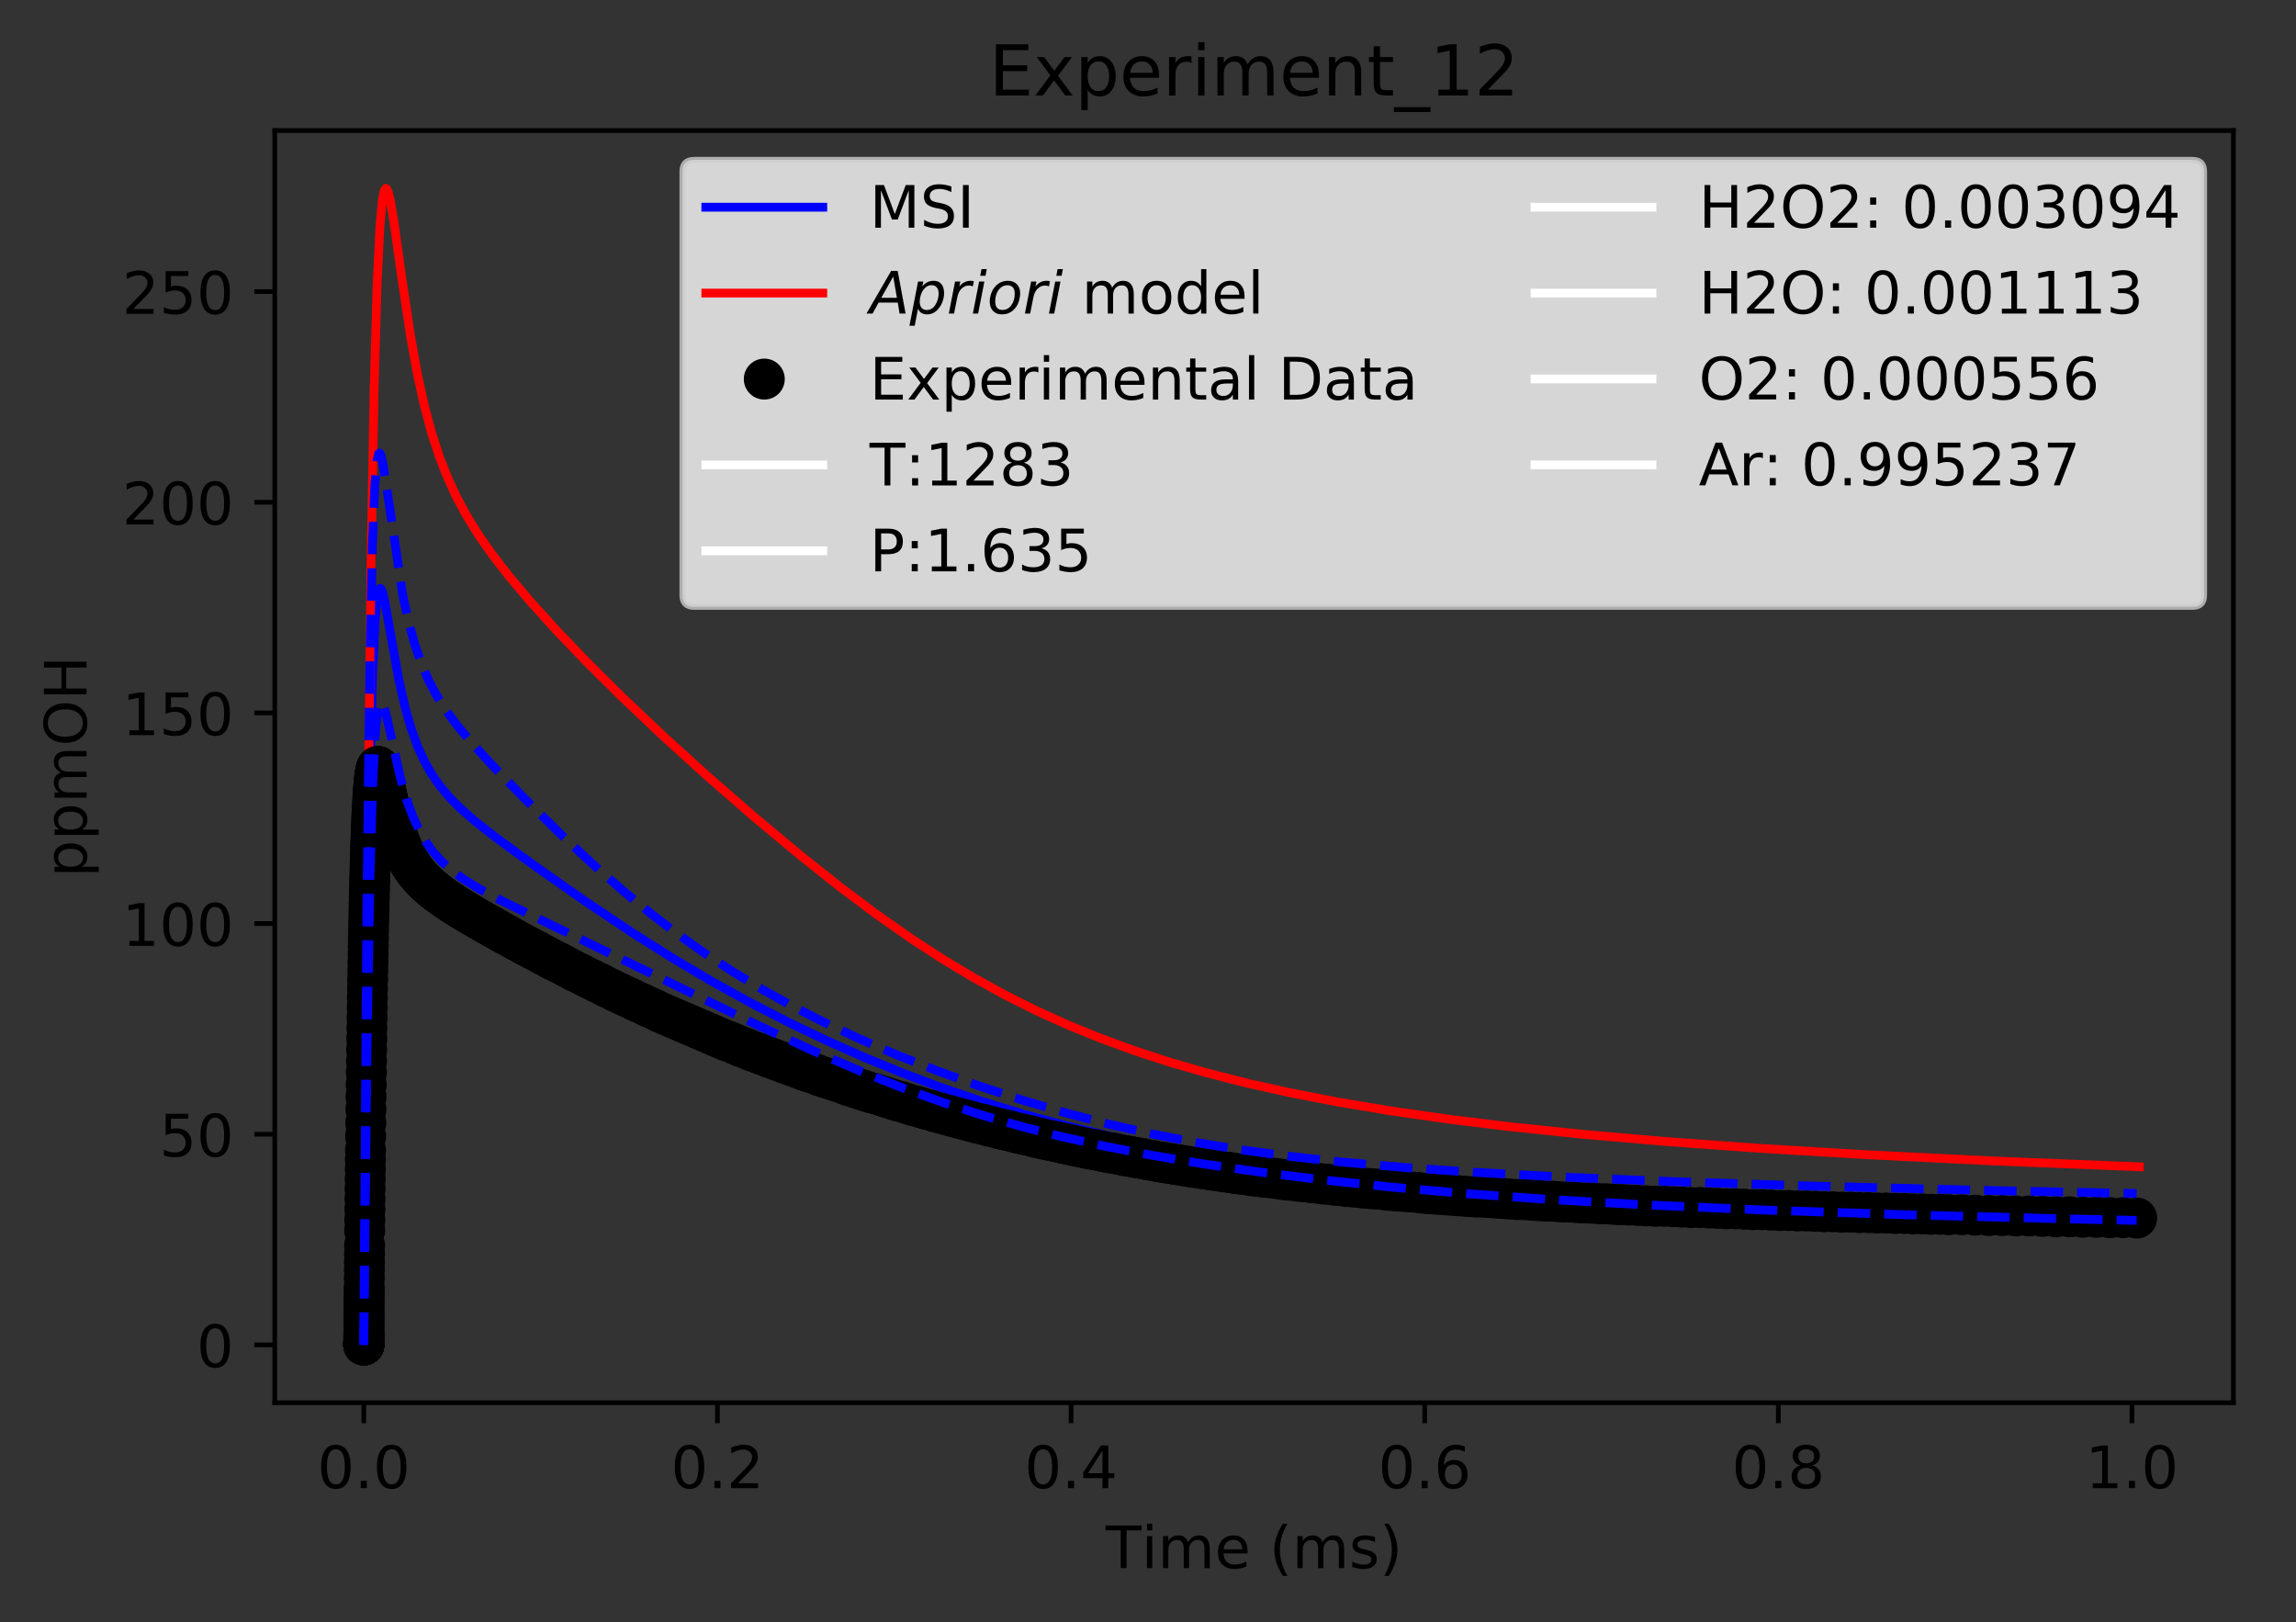 <?xml version="1.0" encoding="utf-8" standalone="no"?>
<!DOCTYPE svg PUBLIC "-//W3C//DTD SVG 1.1//EN"
  "http://www.w3.org/Graphics/SVG/1.1/DTD/svg11.dtd">
<!-- Created with matplotlib (https://matplotlib.org/) -->
<svg height="277.314pt" version="1.1" viewBox="0 0 392.466 277.314" width="392.466pt" xmlns="http://www.w3.org/2000/svg" xmlns:xlink="http://www.w3.org/1999/xlink">
 <rect x="0" y="0" width="392.466" height="277.314" fill="#333333" stroke="none"/>
 <defs>
  <style type="text/css">
*{stroke-linecap:butt;stroke-linejoin:round;}
  </style>
 </defs>
 <g id="figure_1">
  <g id="patch_1">
   <path d="M 0 277.314 
L 392.466 277.314 
L 392.466 0 
L 0 0 
z
" style="fill:none;"/>
  </g>
  <g id="axes_1">
   <g id="patch_2">
    <path d="M 46.966 239.758 
L 381.766 239.758 
L 381.766 22.318 
L 46.966 22.318 
z
" style="fill:none;"/>
   </g>
   <g id="matplotlib.axis_1">
    <g id="xtick_1">
     <g id="line2d_1">
      <defs>
       <path d="M 0 0 
L 0 3.5 
" id="mc3161886be" style="stroke:#000000;stroke-width:0.8;"/>
      </defs>
      <g>
       <use style="stroke:#000000;stroke-width:0.8;" x="62.184" xlink:href="#mc3161886be" y="239.758"/>
      </g>
     </g>
     <g id="text_1">
      <!-- 0.0 -->
      <defs>
       <path d="M 31.781 66.406 
Q 24.172 66.406 20.328 58.906 
Q 16.5 51.422 16.5 36.375 
Q 16.5 21.391 20.328 13.891 
Q 24.172 6.391 31.781 6.391 
Q 39.453 6.391 43.281 13.891 
Q 47.125 21.391 47.125 36.375 
Q 47.125 51.422 43.281 58.906 
Q 39.453 66.406 31.781 66.406 
z
M 31.781 74.219 
Q 44.047 74.219 50.516 64.516 
Q 56.984 54.828 56.984 36.375 
Q 56.984 17.969 50.516 8.266 
Q 44.047 -1.422 31.781 -1.422 
Q 19.531 -1.422 13.062 8.266 
Q 6.594 17.969 6.594 36.375 
Q 6.594 54.828 13.062 64.516 
Q 19.531 74.219 31.781 74.219 
z
" id="DejaVuSans-48"/>
       <path d="M 10.688 12.406 
L 21 12.406 
L 21 0 
L 10.688 0 
z
" id="DejaVuSans-46"/>
      </defs>
      <g transform="translate(54.232 254.357)scale(0.1 -0.1)">
       <use xlink:href="#DejaVuSans-48"/>
       <use x="63.623" xlink:href="#DejaVuSans-46"/>
       <use x="95.41" xlink:href="#DejaVuSans-48"/>
      </g>
     </g>
    </g>
    <g id="xtick_2">
     <g id="line2d_2">
      <g>
       <use style="stroke:#000000;stroke-width:0.8;" x="122.633" xlink:href="#mc3161886be" y="239.758"/>
      </g>
     </g>
     <g id="text_2">
      <!-- 0.2 -->
      <defs>
       <path d="M 19.188 8.297 
L 53.609 8.297 
L 53.609 0 
L 7.328 0 
L 7.328 8.297 
Q 12.938 14.109 22.625 23.891 
Q 32.328 33.688 34.812 36.531 
Q 39.547 41.844 41.422 45.531 
Q 43.312 49.219 43.312 52.781 
Q 43.312 58.594 39.234 62.25 
Q 35.156 65.922 28.609 65.922 
Q 23.969 65.922 18.812 64.312 
Q 13.672 62.703 7.812 59.422 
L 7.812 69.391 
Q 13.766 71.781 18.938 73 
Q 24.125 74.219 28.422 74.219 
Q 39.75 74.219 46.484 68.547 
Q 53.219 62.891 53.219 53.422 
Q 53.219 48.922 51.531 44.891 
Q 49.859 40.875 45.406 35.406 
Q 44.188 33.984 37.641 27.219 
Q 31.109 20.453 19.188 8.297 
z
" id="DejaVuSans-50"/>
      </defs>
      <g transform="translate(114.681 254.357)scale(0.1 -0.1)">
       <use xlink:href="#DejaVuSans-48"/>
       <use x="63.623" xlink:href="#DejaVuSans-46"/>
       <use x="95.41" xlink:href="#DejaVuSans-50"/>
      </g>
     </g>
    </g>
    <g id="xtick_3">
     <g id="line2d_3">
      <g>
       <use style="stroke:#000000;stroke-width:0.8;" x="183.082" xlink:href="#mc3161886be" y="239.758"/>
      </g>
     </g>
     <g id="text_3">
      <!-- 0.4 -->
      <defs>
       <path d="M 37.797 64.312 
L 12.891 25.391 
L 37.797 25.391 
z
M 35.203 72.906 
L 47.609 72.906 
L 47.609 25.391 
L 58.016 25.391 
L 58.016 17.188 
L 47.609 17.188 
L 47.609 0 
L 37.797 0 
L 37.797 17.188 
L 4.891 17.188 
L 4.891 26.703 
z
" id="DejaVuSans-52"/>
      </defs>
      <g transform="translate(175.131 254.357)scale(0.1 -0.1)">
       <use xlink:href="#DejaVuSans-48"/>
       <use x="63.623" xlink:href="#DejaVuSans-46"/>
       <use x="95.41" xlink:href="#DejaVuSans-52"/>
      </g>
     </g>
    </g>
    <g id="xtick_4">
     <g id="line2d_4">
      <g>
       <use style="stroke:#000000;stroke-width:0.8;" x="243.531" xlink:href="#mc3161886be" y="239.758"/>
      </g>
     </g>
     <g id="text_4">
      <!-- 0.6 -->
      <defs>
       <path d="M 33.016 40.375 
Q 26.375 40.375 22.484 35.828 
Q 18.609 31.297 18.609 23.391 
Q 18.609 15.531 22.484 10.953 
Q 26.375 6.391 33.016 6.391 
Q 39.656 6.391 43.531 10.953 
Q 47.406 15.531 47.406 23.391 
Q 47.406 31.297 43.531 35.828 
Q 39.656 40.375 33.016 40.375 
z
M 52.594 71.297 
L 52.594 62.312 
Q 48.875 64.062 45.094 64.984 
Q 41.312 65.922 37.594 65.922 
Q 27.828 65.922 22.672 59.328 
Q 17.531 52.734 16.797 39.406 
Q 19.672 43.656 24.016 45.922 
Q 28.375 48.188 33.594 48.188 
Q 44.578 48.188 50.953 41.516 
Q 57.328 34.859 57.328 23.391 
Q 57.328 12.156 50.688 5.359 
Q 44.047 -1.422 33.016 -1.422 
Q 20.359 -1.422 13.672 8.266 
Q 6.984 17.969 6.984 36.375 
Q 6.984 53.656 15.188 63.938 
Q 23.391 74.219 37.203 74.219 
Q 40.922 74.219 44.703 73.484 
Q 48.484 72.75 52.594 71.297 
z
" id="DejaVuSans-54"/>
      </defs>
      <g transform="translate(235.58 254.357)scale(0.1 -0.1)">
       <use xlink:href="#DejaVuSans-48"/>
       <use x="63.623" xlink:href="#DejaVuSans-46"/>
       <use x="95.41" xlink:href="#DejaVuSans-54"/>
      </g>
     </g>
    </g>
    <g id="xtick_5">
     <g id="line2d_5">
      <g>
       <use style="stroke:#000000;stroke-width:0.8;" x="303.981" xlink:href="#mc3161886be" y="239.758"/>
      </g>
     </g>
     <g id="text_5">
      <!-- 0.8 -->
      <defs>
       <path d="M 31.781 34.625 
Q 24.75 34.625 20.719 30.859 
Q 16.703 27.094 16.703 20.516 
Q 16.703 13.922 20.719 10.156 
Q 24.75 6.391 31.781 6.391 
Q 38.812 6.391 42.859 10.172 
Q 46.922 13.969 46.922 20.516 
Q 46.922 27.094 42.891 30.859 
Q 38.875 34.625 31.781 34.625 
z
M 21.922 38.812 
Q 15.578 40.375 12.031 44.719 
Q 8.5 49.078 8.5 55.328 
Q 8.5 64.062 14.719 69.141 
Q 20.953 74.219 31.781 74.219 
Q 42.672 74.219 48.875 69.141 
Q 55.078 64.062 55.078 55.328 
Q 55.078 49.078 51.531 44.719 
Q 48 40.375 41.703 38.812 
Q 48.828 37.156 52.797 32.312 
Q 56.781 27.484 56.781 20.516 
Q 56.781 9.906 50.312 4.234 
Q 43.844 -1.422 31.781 -1.422 
Q 19.734 -1.422 13.25 4.234 
Q 6.781 9.906 6.781 20.516 
Q 6.781 27.484 10.781 32.312 
Q 14.797 37.156 21.922 38.812 
z
M 18.312 54.391 
Q 18.312 48.734 21.844 45.562 
Q 25.391 42.391 31.781 42.391 
Q 38.141 42.391 41.719 45.562 
Q 45.312 48.734 45.312 54.391 
Q 45.312 60.062 41.719 63.234 
Q 38.141 66.406 31.781 66.406 
Q 25.391 66.406 21.844 63.234 
Q 18.312 60.062 18.312 54.391 
z
" id="DejaVuSans-56"/>
      </defs>
      <g transform="translate(296.029 254.357)scale(0.1 -0.1)">
       <use xlink:href="#DejaVuSans-48"/>
       <use x="63.623" xlink:href="#DejaVuSans-46"/>
       <use x="95.41" xlink:href="#DejaVuSans-56"/>
      </g>
     </g>
    </g>
    <g id="xtick_6">
     <g id="line2d_6">
      <g>
       <use style="stroke:#000000;stroke-width:0.8;" x="364.43" xlink:href="#mc3161886be" y="239.758"/>
      </g>
     </g>
     <g id="text_6">
      <!-- 1.0 -->
      <defs>
       <path d="M 12.406 8.297 
L 28.516 8.297 
L 28.516 63.922 
L 10.984 60.406 
L 10.984 69.391 
L 28.422 72.906 
L 38.281 72.906 
L 38.281 8.297 
L 54.391 8.297 
L 54.391 0 
L 12.406 0 
z
" id="DejaVuSans-49"/>
      </defs>
      <g transform="translate(356.478 254.357)scale(0.1 -0.1)">
       <use xlink:href="#DejaVuSans-49"/>
       <use x="63.623" xlink:href="#DejaVuSans-46"/>
       <use x="95.41" xlink:href="#DejaVuSans-48"/>
      </g>
     </g>
    </g>
    <g id="text_7">
     <!-- Time (ms) -->
     <defs>
      <path d="M -0.297 72.906 
L 61.375 72.906 
L 61.375 64.594 
L 35.5 64.594 
L 35.5 0 
L 25.594 0 
L 25.594 64.594 
L -0.297 64.594 
z
" id="DejaVuSans-84"/>
      <path d="M 9.422 54.688 
L 18.406 54.688 
L 18.406 0 
L 9.422 0 
z
M 9.422 75.984 
L 18.406 75.984 
L 18.406 64.594 
L 9.422 64.594 
z
" id="DejaVuSans-105"/>
      <path d="M 52 44.188 
Q 55.375 50.25 60.062 53.125 
Q 64.75 56 71.094 56 
Q 79.641 56 84.281 50.016 
Q 88.922 44.047 88.922 33.016 
L 88.922 0 
L 79.891 0 
L 79.891 32.719 
Q 79.891 40.578 77.094 44.375 
Q 74.312 48.188 68.609 48.188 
Q 61.625 48.188 57.562 43.547 
Q 53.516 38.922 53.516 30.906 
L 53.516 0 
L 44.484 0 
L 44.484 32.719 
Q 44.484 40.625 41.703 44.406 
Q 38.922 48.188 33.109 48.188 
Q 26.219 48.188 22.156 43.531 
Q 18.109 38.875 18.109 30.906 
L 18.109 0 
L 9.078 0 
L 9.078 54.688 
L 18.109 54.688 
L 18.109 46.188 
Q 21.188 51.219 25.484 53.609 
Q 29.781 56 35.688 56 
Q 41.656 56 45.828 52.969 
Q 50 49.953 52 44.188 
z
" id="DejaVuSans-109"/>
      <path d="M 56.203 29.594 
L 56.203 25.203 
L 14.891 25.203 
Q 15.484 15.922 20.484 11.062 
Q 25.484 6.203 34.422 6.203 
Q 39.594 6.203 44.453 7.469 
Q 49.312 8.734 54.109 11.281 
L 54.109 2.781 
Q 49.266 0.734 44.188 -0.344 
Q 39.109 -1.422 33.891 -1.422 
Q 20.797 -1.422 13.156 6.188 
Q 5.516 13.812 5.516 26.812 
Q 5.516 40.234 12.766 48.109 
Q 20.016 56 32.328 56 
Q 43.359 56 49.781 48.891 
Q 56.203 41.797 56.203 29.594 
z
M 47.219 32.234 
Q 47.125 39.594 43.094 43.984 
Q 39.062 48.391 32.422 48.391 
Q 24.906 48.391 20.391 44.141 
Q 15.875 39.891 15.188 32.172 
z
" id="DejaVuSans-101"/>
      <path id="DejaVuSans-32"/>
      <path d="M 31 75.875 
Q 24.469 64.656 21.281 53.656 
Q 18.109 42.672 18.109 31.391 
Q 18.109 20.125 21.312 9.062 
Q 24.516 -2 31 -13.188 
L 23.188 -13.188 
Q 15.875 -1.703 12.234 9.375 
Q 8.594 20.453 8.594 31.391 
Q 8.594 42.281 12.203 53.312 
Q 15.828 64.359 23.188 75.875 
z
" id="DejaVuSans-40"/>
      <path d="M 44.281 53.078 
L 44.281 44.578 
Q 40.484 46.531 36.375 47.5 
Q 32.281 48.484 27.875 48.484 
Q 21.188 48.484 17.844 46.438 
Q 14.5 44.391 14.5 40.281 
Q 14.5 37.156 16.891 35.375 
Q 19.281 33.594 26.516 31.984 
L 29.594 31.297 
Q 39.156 29.25 43.188 25.516 
Q 47.219 21.781 47.219 15.094 
Q 47.219 7.469 41.188 3.016 
Q 35.156 -1.422 24.609 -1.422 
Q 20.219 -1.422 15.453 -0.562 
Q 10.688 0.297 5.422 2 
L 5.422 11.281 
Q 10.406 8.688 15.234 7.391 
Q 20.062 6.109 24.812 6.109 
Q 31.156 6.109 34.562 8.281 
Q 37.984 10.453 37.984 14.406 
Q 37.984 18.062 35.516 20.016 
Q 33.062 21.969 24.703 23.781 
L 21.578 24.516 
Q 13.234 26.266 9.516 29.906 
Q 5.812 33.547 5.812 39.891 
Q 5.812 47.609 11.281 51.797 
Q 16.75 56 26.812 56 
Q 31.781 56 36.172 55.266 
Q 40.578 54.547 44.281 53.078 
z
" id="DejaVuSans-115"/>
      <path d="M 8.016 75.875 
L 15.828 75.875 
Q 23.141 64.359 26.781 53.312 
Q 30.422 42.281 30.422 31.391 
Q 30.422 20.453 26.781 9.375 
Q 23.141 -1.703 15.828 -13.188 
L 8.016 -13.188 
Q 14.5 -2 17.703 9.062 
Q 20.906 20.125 20.906 31.391 
Q 20.906 42.672 17.703 53.656 
Q 14.5 64.656 8.016 75.875 
z
" id="DejaVuSans-41"/>
     </defs>
     <g transform="translate(189.012 268.035)scale(0.1 -0.1)">
      <use xlink:href="#DejaVuSans-84"/>
      <use x="61.037" xlink:href="#DejaVuSans-105"/>
      <use x="88.82" xlink:href="#DejaVuSans-109"/>
      <use x="186.232" xlink:href="#DejaVuSans-101"/>
      <use x="247.756" xlink:href="#DejaVuSans-32"/>
      <use x="279.543" xlink:href="#DejaVuSans-40"/>
      <use x="318.557" xlink:href="#DejaVuSans-109"/>
      <use x="415.969" xlink:href="#DejaVuSans-115"/>
      <use x="468.068" xlink:href="#DejaVuSans-41"/>
     </g>
    </g>
   </g>
   <g id="matplotlib.axis_2">
    <g id="ytick_1">
     <g id="line2d_7">
      <defs>
       <path d="M 0 0 
L -3.5 0 
" id="m50d530c2e8" style="stroke:#000000;stroke-width:0.8;"/>
      </defs>
      <g>
       <use style="stroke:#000000;stroke-width:0.8;" x="46.966" xlink:href="#m50d530c2e8" y="229.874"/>
      </g>
     </g>
     <g id="text_8">
      <!-- 0 -->
      <g transform="translate(33.603 233.674)scale(0.1 -0.1)">
       <use xlink:href="#DejaVuSans-48"/>
      </g>
     </g>
    </g>
    <g id="ytick_2">
     <g id="line2d_8">
      <g>
       <use style="stroke:#000000;stroke-width:0.8;" x="46.966" xlink:href="#m50d530c2e8" y="193.867"/>
      </g>
     </g>
     <g id="text_9">
      <!-- 50 -->
      <defs>
       <path d="M 10.797 72.906 
L 49.516 72.906 
L 49.516 64.594 
L 19.828 64.594 
L 19.828 46.734 
Q 21.969 47.469 24.109 47.828 
Q 26.266 48.188 28.422 48.188 
Q 40.625 48.188 47.75 41.5 
Q 54.891 34.812 54.891 23.391 
Q 54.891 11.625 47.562 5.094 
Q 40.234 -1.422 26.906 -1.422 
Q 22.312 -1.422 17.547 -0.641 
Q 12.797 0.141 7.719 1.703 
L 7.719 11.625 
Q 12.109 9.234 16.797 8.062 
Q 21.484 6.891 26.703 6.891 
Q 35.156 6.891 40.078 11.328 
Q 45.016 15.766 45.016 23.391 
Q 45.016 31 40.078 35.438 
Q 35.156 39.891 26.703 39.891 
Q 22.75 39.891 18.812 39.016 
Q 14.891 38.141 10.797 36.281 
z
" id="DejaVuSans-53"/>
      </defs>
      <g transform="translate(27.241 197.667)scale(0.1 -0.1)">
       <use xlink:href="#DejaVuSans-53"/>
       <use x="63.623" xlink:href="#DejaVuSans-48"/>
      </g>
     </g>
    </g>
    <g id="ytick_3">
     <g id="line2d_9">
      <g>
       <use style="stroke:#000000;stroke-width:0.8;" x="46.966" xlink:href="#m50d530c2e8" y="157.86"/>
      </g>
     </g>
     <g id="text_10">
      <!-- 100 -->
      <g transform="translate(20.878 161.66)scale(0.1 -0.1)">
       <use xlink:href="#DejaVuSans-49"/>
       <use x="63.623" xlink:href="#DejaVuSans-48"/>
       <use x="127.246" xlink:href="#DejaVuSans-48"/>
      </g>
     </g>
    </g>
    <g id="ytick_4">
     <g id="line2d_10">
      <g>
       <use style="stroke:#000000;stroke-width:0.8;" x="46.966" xlink:href="#m50d530c2e8" y="121.853"/>
      </g>
     </g>
     <g id="text_11">
      <!-- 150 -->
      <g transform="translate(20.878 125.653)scale(0.1 -0.1)">
       <use xlink:href="#DejaVuSans-49"/>
       <use x="63.623" xlink:href="#DejaVuSans-53"/>
       <use x="127.246" xlink:href="#DejaVuSans-48"/>
      </g>
     </g>
    </g>
    <g id="ytick_5">
     <g id="line2d_11">
      <g>
       <use style="stroke:#000000;stroke-width:0.8;" x="46.966" xlink:href="#m50d530c2e8" y="85.846"/>
      </g>
     </g>
     <g id="text_12">
      <!-- 200 -->
      <g transform="translate(20.878 89.645)scale(0.1 -0.1)">
       <use xlink:href="#DejaVuSans-50"/>
       <use x="63.623" xlink:href="#DejaVuSans-48"/>
       <use x="127.246" xlink:href="#DejaVuSans-48"/>
      </g>
     </g>
    </g>
    <g id="ytick_6">
     <g id="line2d_12">
      <g>
       <use style="stroke:#000000;stroke-width:0.8;" x="46.966" xlink:href="#m50d530c2e8" y="49.839"/>
      </g>
     </g>
     <g id="text_13">
      <!-- 250 -->
      <g transform="translate(20.878 53.638)scale(0.1 -0.1)">
       <use xlink:href="#DejaVuSans-50"/>
       <use x="63.623" xlink:href="#DejaVuSans-53"/>
       <use x="127.246" xlink:href="#DejaVuSans-48"/>
      </g>
     </g>
    </g>
    <g id="text_14">
     <!-- ppmOH -->
     <defs>
      <path d="M 18.109 8.203 
L 18.109 -20.797 
L 9.078 -20.797 
L 9.078 54.688 
L 18.109 54.688 
L 18.109 46.391 
Q 20.953 51.266 25.266 53.625 
Q 29.594 56 35.594 56 
Q 45.562 56 51.781 48.094 
Q 58.016 40.188 58.016 27.297 
Q 58.016 14.406 51.781 6.484 
Q 45.562 -1.422 35.594 -1.422 
Q 29.594 -1.422 25.266 0.953 
Q 20.953 3.328 18.109 8.203 
z
M 48.688 27.297 
Q 48.688 37.203 44.609 42.844 
Q 40.531 48.484 33.406 48.484 
Q 26.266 48.484 22.188 42.844 
Q 18.109 37.203 18.109 27.297 
Q 18.109 17.391 22.188 11.75 
Q 26.266 6.109 33.406 6.109 
Q 40.531 6.109 44.609 11.75 
Q 48.688 17.391 48.688 27.297 
z
" id="DejaVuSans-112"/>
      <path d="M 39.406 66.219 
Q 28.656 66.219 22.328 58.203 
Q 16.016 50.203 16.016 36.375 
Q 16.016 22.609 22.328 14.594 
Q 28.656 6.594 39.406 6.594 
Q 50.141 6.594 56.422 14.594 
Q 62.703 22.609 62.703 36.375 
Q 62.703 50.203 56.422 58.203 
Q 50.141 66.219 39.406 66.219 
z
M 39.406 74.219 
Q 54.734 74.219 63.906 63.938 
Q 73.094 53.656 73.094 36.375 
Q 73.094 19.141 63.906 8.859 
Q 54.734 -1.422 39.406 -1.422 
Q 24.031 -1.422 14.812 8.828 
Q 5.609 19.094 5.609 36.375 
Q 5.609 53.656 14.812 63.938 
Q 24.031 74.219 39.406 74.219 
z
" id="DejaVuSans-79"/>
      <path d="M 9.812 72.906 
L 19.672 72.906 
L 19.672 43.016 
L 55.516 43.016 
L 55.516 72.906 
L 65.375 72.906 
L 65.375 0 
L 55.516 0 
L 55.516 34.719 
L 19.672 34.719 
L 19.672 0 
L 9.812 0 
z
" id="DejaVuSans-72"/>
     </defs>
     <g transform="translate(14.798 149.953)rotate(-90)scale(0.1 -0.1)">
      <use xlink:href="#DejaVuSans-112"/>
      <use x="63.477" xlink:href="#DejaVuSans-112"/>
      <use x="126.953" xlink:href="#DejaVuSans-109"/>
      <use x="224.365" xlink:href="#DejaVuSans-79"/>
      <use x="303.076" xlink:href="#DejaVuSans-72"/>
     </g>
    </g>
   </g>
   <g id="line2d_13">
    <path clip-path="url(#pa2e534dc76)" d="M 62.184 229.874 
L 62.713 168.892 
L 63.219 133.939 
L 63.698 114.974 
L 64.14 105.699 
L 64.501 101.999 
L 64.784 100.773 
L 64.966 100.55 
L 65.148 100.668 
L 65.391 101.235 
L 65.815 102.986 
L 66.665 107.78 
L 68.163 116.133 
L 69.269 121.012 
L 70.283 124.543 
L 71.347 127.489 
L 72.461 129.958 
L 73.715 132.198 
L 75.178 134.314 
L 76.85 136.302 
L 78.732 138.194 
L 81.24 140.389 
L 84.743 143.139 
L 90.961 147.683 
L 99.806 153.887 
L 107.94 159.334 
L 115.114 163.859 
L 121.655 167.729 
L 128.196 171.349 
L 134.737 174.722 
L 141.278 177.857 
L 147.819 180.761 
L 154.36 183.439 
L 160.901 185.894 
L 167.987 188.307 
L 174.802 190.391 
L 182.167 192.394 
L 189.532 194.153 
L 196.896 195.689 
L 205.079 197.161 
L 214.08 198.532 
L 223.9 199.779 
L 234.55 200.893 
L 246.855 201.937 
L 260.391 202.858 
L 275.792 203.692 
L 296.297 204.559 
L 321.483 205.374 
L 352.465 206.143 
L 366.547 206.437 
L 366.547 206.437 
" style="fill:none;stroke:#0000ff;stroke-linecap:square;stroke-width:1.5;"/>
   </g>
   <g id="line2d_14">
    <path clip-path="url(#pa2e534dc76)" d="M 62.184 229.874 
L 62.829 147.005 
L 63.418 96.456 
L 63.967 65.803 
L 64.477 48.124 
L 64.93 38.878 
L 65.346 34.29 
L 65.702 32.532 
L 65.939 32.202 
L 66.117 32.305 
L 66.354 32.823 
L 66.71 34.231 
L 67.304 37.671 
L 68.64 47.205 
L 70.155 57.353 
L 71.36 64.016 
L 72.567 69.481 
L 73.773 73.97 
L 75.052 77.913 
L 76.473 81.566 
L 78.097 85.072 
L 79.87 88.337 
L 81.828 91.48 
L 84.108 94.739 
L 87.072 98.564 
L 90.611 102.757 
L 94.999 107.615 
L 100.307 113.16 
L 106.109 118.928 
L 113.406 125.845 
L 120.798 132.552 
L 128.862 139.582 
L 136.926 146.311 
L 143.646 151.644 
L 149.695 156.181 
L 155.743 160.425 
L 161.119 163.925 
L 166.495 167.155 
L 171.871 170.11 
L 177.247 172.798 
L 182.623 175.231 
L 188 177.426 
L 194.048 179.636 
L 200.096 181.6 
L 206.144 183.347 
L 213.23 185.153 
L 220.316 186.735 
L 228.414 188.314 
L 237.524 189.846 
L 247.672 191.304 
L 258.39 192.615 
L 270.638 193.886 
L 284.418 195.089 
L 300.533 196.26 
L 318.951 197.366 
L 341.029 198.449 
L 365.685 199.434 
L 365.685 199.434 
" style="fill:none;stroke:#ff0000;stroke-linecap:square;stroke-width:1.5;"/>
   </g>
   <g id="line2d_15">
    <defs>
     <path d="M 0 3 
C 0.796 3 1.559 2.684 2.121 2.121 
C 2.684 1.559 3 0.796 3 0 
C 3 -0.796 2.684 -1.559 2.121 -2.121 
C 1.559 -2.684 0.796 -3 0 -3 
C -0.796 -3 -1.559 -2.684 -2.121 -2.121 
C -2.684 -1.559 -3 -0.796 -3 0 
C -3 0.796 -2.684 1.559 -2.121 2.121 
C -1.559 2.684 -0.796 3 0 3 
z
" id="mf661727ab9" style="stroke:#000000;"/>
    </defs>
    <g clip-path="url(#pa2e534dc76)">
     <use style="stroke:#000000;" x="62.184" xlink:href="#mf661727ab9" y="229.874"/>
     <use style="stroke:#000000;" x="62.184" xlink:href="#mf661727ab9" y="229.874"/>
     <use style="stroke:#000000;" x="62.184" xlink:href="#mf661727ab9" y="229.873"/>
     <use style="stroke:#000000;" x="62.184" xlink:href="#mf661727ab9" y="229.872"/>
     <use style="stroke:#000000;" x="62.184" xlink:href="#mf661727ab9" y="229.871"/>
     <use style="stroke:#000000;" x="62.184" xlink:href="#mf661727ab9" y="229.87"/>
     <use style="stroke:#000000;" x="62.184" xlink:href="#mf661727ab9" y="229.868"/>
     <use style="stroke:#000000;" x="62.184" xlink:href="#mf661727ab9" y="229.864"/>
     <use style="stroke:#000000;" x="62.184" xlink:href="#mf661727ab9" y="229.857"/>
     <use style="stroke:#000000;" x="62.184" xlink:href="#mf661727ab9" y="229.845"/>
     <use style="stroke:#000000;" x="62.184" xlink:href="#mf661727ab9" y="229.821"/>
     <use style="stroke:#000000;" x="62.185" xlink:href="#mf661727ab9" y="229.759"/>
     <use style="stroke:#000000;" x="62.185" xlink:href="#mf661727ab9" y="229.727"/>
     <use style="stroke:#000000;" x="62.185" xlink:href="#mf661727ab9" y="229.694"/>
     <use style="stroke:#000000;" x="62.185" xlink:href="#mf661727ab9" y="229.661"/>
     <use style="stroke:#000000;" x="62.186" xlink:href="#mf661727ab9" y="229.598"/>
     <use style="stroke:#000000;" x="62.186" xlink:href="#mf661727ab9" y="229.534"/>
     <use style="stroke:#000000;" x="62.187" xlink:href="#mf661727ab9" y="229.47"/>
     <use style="stroke:#000000;" x="62.187" xlink:href="#mf661727ab9" y="229.407"/>
     <use style="stroke:#000000;" x="62.188" xlink:href="#mf661727ab9" y="229.344"/>
     <use style="stroke:#000000;" x="62.189" xlink:href="#mf661727ab9" y="229.205"/>
     <use style="stroke:#000000;" x="62.19" xlink:href="#mf661727ab9" y="228.982"/>
     <use style="stroke:#000000;" x="62.192" xlink:href="#mf661727ab9" y="228.765"/>
     <use style="stroke:#000000;" x="62.194" xlink:href="#mf661727ab9" y="228.542"/>
     <use style="stroke:#000000;" x="62.195" xlink:href="#mf661727ab9" y="228.319"/>
     <use style="stroke:#000000;" x="62.197" xlink:href="#mf661727ab9" y="228.103"/>
     <use style="stroke:#000000;" x="62.199" xlink:href="#mf661727ab9" y="227.88"/>
     <use style="stroke:#000000;" x="62.2" xlink:href="#mf661727ab9" y="227.656"/>
     <use style="stroke:#000000;" x="62.204" xlink:href="#mf661727ab9" y="227.232"/>
     <use style="stroke:#000000;" x="62.207" xlink:href="#mf661727ab9" y="226.807"/>
     <use style="stroke:#000000;" x="62.21" xlink:href="#mf661727ab9" y="226.375"/>
     <use style="stroke:#000000;" x="62.213" xlink:href="#mf661727ab9" y="225.957"/>
     <use style="stroke:#000000;" x="62.217" xlink:href="#mf661727ab9" y="225.453"/>
     <use style="stroke:#000000;" x="62.221" xlink:href="#mf661727ab9" y="224.956"/>
     <use style="stroke:#000000;" x="62.225" xlink:href="#mf661727ab9" y="224.459"/>
     <use style="stroke:#000000;" x="62.229" xlink:href="#mf661727ab9" y="223.969"/>
     <use style="stroke:#000000;" x="62.235" xlink:href="#mf661727ab9" y="223.163"/>
     <use style="stroke:#000000;" x="62.241" xlink:href="#mf661727ab9" y="222.385"/>
     <use style="stroke:#000000;" x="62.248" xlink:href="#mf661727ab9" y="221.593"/>
     <use style="stroke:#000000;" x="62.254" xlink:href="#mf661727ab9" y="220.801"/>
     <use style="stroke:#000000;" x="62.26" xlink:href="#mf661727ab9" y="220.009"/>
     <use style="stroke:#000000;" x="62.272" xlink:href="#mf661727ab9" y="218.496"/>
     <use style="stroke:#000000;" x="62.284" xlink:href="#mf661727ab9" y="217.056"/>
     <use style="stroke:#000000;" x="62.296" xlink:href="#mf661727ab9" y="215.688"/>
     <use style="stroke:#000000;" x="62.308" xlink:href="#mf661727ab9" y="214.247"/>
     <use style="stroke:#000000;" x="62.32" xlink:href="#mf661727ab9" y="212.879"/>
     <use style="stroke:#000000;" x="62.342" xlink:href="#mf661727ab9" y="210.287"/>
     <use style="stroke:#000000;" x="62.358" xlink:href="#mf661727ab9" y="208.486"/>
     <use style="stroke:#000000;" x="62.375" xlink:href="#mf661727ab9" y="206.686"/>
     <use style="stroke:#000000;" x="62.391" xlink:href="#mf661727ab9" y="204.886"/>
     <use style="stroke:#000000;" x="62.407" xlink:href="#mf661727ab9" y="203.157"/>
     <use style="stroke:#000000;" x="62.424" xlink:href="#mf661727ab9" y="201.501"/>
     <use style="stroke:#000000;" x="62.44" xlink:href="#mf661727ab9" y="199.845"/>
     <use style="stroke:#000000;" x="62.457" xlink:href="#mf661727ab9" y="198.188"/>
     <use style="stroke:#000000;" x="62.473" xlink:href="#mf661727ab9" y="196.604"/>
     <use style="stroke:#000000;" x="62.498" xlink:href="#mf661727ab9" y="194.227"/>
     <use style="stroke:#000000;" x="62.522" xlink:href="#mf661727ab9" y="191.923"/>
     <use style="stroke:#000000;" x="62.547" xlink:href="#mf661727ab9" y="189.619"/>
     <use style="stroke:#000000;" x="62.574" xlink:href="#mf661727ab9" y="187.458"/>
     <use style="stroke:#000000;" x="62.598" xlink:href="#mf661727ab9" y="185.37"/>
     <use style="stroke:#000000;" x="62.622" xlink:href="#mf661727ab9" y="183.281"/>
     <use style="stroke:#000000;" x="62.649" xlink:href="#mf661727ab9" y="181.337"/>
     <use style="stroke:#000000;" x="62.673" xlink:href="#mf661727ab9" y="179.393"/>
     <use style="stroke:#000000;" x="62.698" xlink:href="#mf661727ab9" y="177.52"/>
     <use style="stroke:#000000;" x="62.722" xlink:href="#mf661727ab9" y="175.72"/>
     <use style="stroke:#000000;" x="62.749" xlink:href="#mf661727ab9" y="173.92"/>
     <use style="stroke:#000000;" x="62.773" xlink:href="#mf661727ab9" y="172.191"/>
     <use style="stroke:#000000;" x="62.797" xlink:href="#mf661727ab9" y="170.535"/>
     <use style="stroke:#000000;" x="62.822" xlink:href="#mf661727ab9" y="168.951"/>
     <use style="stroke:#000000;" x="62.849" xlink:href="#mf661727ab9" y="167.438"/>
     <use style="stroke:#000000;" x="62.873" xlink:href="#mf661727ab9" y="165.926"/>
     <use style="stroke:#000000;" x="62.897" xlink:href="#mf661727ab9" y="164.486"/>
     <use style="stroke:#000000;" x="62.921" xlink:href="#mf661727ab9" y="163.045"/>
     <use style="stroke:#000000;" x="62.948" xlink:href="#mf661727ab9" y="161.677"/>
     <use style="stroke:#000000;" x="62.973" xlink:href="#mf661727ab9" y="160.381"/>
     <use style="stroke:#000000;" x="62.997" xlink:href="#mf661727ab9" y="159.085"/>
     <use style="stroke:#000000;" x="63.021" xlink:href="#mf661727ab9" y="157.86"/>
     <use style="stroke:#000000;" x="63.048" xlink:href="#mf661727ab9" y="156.682"/>
     <use style="stroke:#000000;" x="63.072" xlink:href="#mf661727ab9" y="155.531"/>
     <use style="stroke:#000000;" x="63.097" xlink:href="#mf661727ab9" y="154.42"/>
     <use style="stroke:#000000;" x="63.121" xlink:href="#mf661727ab9" y="153.346"/>
     <use style="stroke:#000000;" x="63.148" xlink:href="#mf661727ab9" y="152.31"/>
     <use style="stroke:#000000;" x="63.172" xlink:href="#mf661727ab9" y="151.31"/>
     <use style="stroke:#000000;" x="63.196" xlink:href="#mf661727ab9" y="150.345"/>
     <use style="stroke:#000000;" x="63.221" xlink:href="#mf661727ab9" y="149.414"/>
     <use style="stroke:#000000;" x="63.248" xlink:href="#mf661727ab9" y="148.516"/>
     <use style="stroke:#000000;" x="63.272" xlink:href="#mf661727ab9" y="147.651"/>
     <use style="stroke:#000000;" x="63.296" xlink:href="#mf661727ab9" y="146.818"/>
     <use style="stroke:#000000;" x="63.32" xlink:href="#mf661727ab9" y="146.016"/>
     <use style="stroke:#000000;" x="63.347" xlink:href="#mf661727ab9" y="145.243"/>
     <use style="stroke:#000000;" x="63.372" xlink:href="#mf661727ab9" y="144.5"/>
     <use style="stroke:#000000;" x="63.396" xlink:href="#mf661727ab9" y="143.784"/>
     <use style="stroke:#000000;" x="63.42" xlink:href="#mf661727ab9" y="143.097"/>
     <use style="stroke:#000000;" x="63.447" xlink:href="#mf661727ab9" y="142.436"/>
     <use style="stroke:#000000;" x="63.471" xlink:href="#mf661727ab9" y="141.802"/>
     <use style="stroke:#000000;" x="63.496" xlink:href="#mf661727ab9" y="141.193"/>
     <use style="stroke:#000000;" x="63.523" xlink:href="#mf661727ab9" y="140.608"/>
     <use style="stroke:#000000;" x="63.547" xlink:href="#mf661727ab9" y="140.048"/>
     <use style="stroke:#000000;" x="63.571" xlink:href="#mf661727ab9" y="139.51"/>
     <use style="stroke:#000000;" x="63.595" xlink:href="#mf661727ab9" y="138.996"/>
     <use style="stroke:#000000;" x="63.622" xlink:href="#mf661727ab9" y="138.503"/>
     <use style="stroke:#000000;" x="63.659" xlink:href="#mf661727ab9" y="137.8"/>
     <use style="stroke:#000000;" x="63.695" xlink:href="#mf661727ab9" y="137.143"/>
     <use style="stroke:#000000;" x="63.734" xlink:href="#mf661727ab9" y="136.531"/>
     <use style="stroke:#000000;" x="63.771" xlink:href="#mf661727ab9" y="135.962"/>
     <use style="stroke:#000000;" x="63.81" xlink:href="#mf661727ab9" y="135.433"/>
     <use style="stroke:#000000;" x="63.846" xlink:href="#mf661727ab9" y="134.943"/>
     <use style="stroke:#000000;" x="63.885" xlink:href="#mf661727ab9" y="134.491"/>
     <use style="stroke:#000000;" x="63.922" xlink:href="#mf661727ab9" y="134.073"/>
     <use style="stroke:#000000;" x="63.961" xlink:href="#mf661727ab9" y="133.69"/>
     <use style="stroke:#000000;" x="63.997" xlink:href="#mf661727ab9" y="133.339"/>
     <use style="stroke:#000000;" x="64.037" xlink:href="#mf661727ab9" y="133.018"/>
     <use style="stroke:#000000;" x="64.073" xlink:href="#mf661727ab9" y="132.727"/>
     <use style="stroke:#000000;" x="64.112" xlink:href="#mf661727ab9" y="132.463"/>
     <use style="stroke:#000000;" x="64.148" xlink:href="#mf661727ab9" y="132.226"/>
     <use style="stroke:#000000;" x="64.188" xlink:href="#mf661727ab9" y="132.015"/>
     <use style="stroke:#000000;" x="64.224" xlink:href="#mf661727ab9" y="131.827"/>
     <use style="stroke:#000000;" x="64.26" xlink:href="#mf661727ab9" y="131.662"/>
     <use style="stroke:#000000;" x="64.3" xlink:href="#mf661727ab9" y="131.518"/>
     <use style="stroke:#000000;" x="64.336" xlink:href="#mf661727ab9" y="131.395"/>
     <use style="stroke:#000000;" x="64.375" xlink:href="#mf661727ab9" y="131.291"/>
     <use style="stroke:#000000;" x="64.411" xlink:href="#mf661727ab9" y="131.206"/>
     <use style="stroke:#000000;" x="64.451" xlink:href="#mf661727ab9" y="131.138"/>
     <use style="stroke:#000000;" x="64.487" xlink:href="#mf661727ab9" y="131.086"/>
     <use style="stroke:#000000;" x="64.526" xlink:href="#mf661727ab9" y="131.05"/>
     <use style="stroke:#000000;" x="64.562" xlink:href="#mf661727ab9" y="131.029"/>
     <use style="stroke:#000000;" x="64.602" xlink:href="#mf661727ab9" y="131.021"/>
     <use style="stroke:#000000;" x="64.638" xlink:href="#mf661727ab9" y="131.027"/>
     <use style="stroke:#000000;" x="64.677" xlink:href="#mf661727ab9" y="131.045"/>
     <use style="stroke:#000000;" x="64.732" xlink:href="#mf661727ab9" y="131.094"/>
     <use style="stroke:#000000;" x="64.789" xlink:href="#mf661727ab9" y="131.167"/>
     <use style="stroke:#000000;" x="64.847" xlink:href="#mf661727ab9" y="131.262"/>
     <use style="stroke:#000000;" x="64.904" xlink:href="#mf661727ab9" y="131.377"/>
     <use style="stroke:#000000;" x="64.961" xlink:href="#mf661727ab9" y="131.509"/>
     <use style="stroke:#000000;" x="65.016" xlink:href="#mf661727ab9" y="131.659"/>
     <use style="stroke:#000000;" x="65.073" xlink:href="#mf661727ab9" y="131.822"/>
     <use style="stroke:#000000;" x="65.131" xlink:href="#mf661727ab9" y="131.999"/>
     <use style="stroke:#000000;" x="65.188" xlink:href="#mf661727ab9" y="132.187"/>
     <use style="stroke:#000000;" x="65.236" xlink:href="#mf661727ab9" y="132.386"/>
     <use style="stroke:#000000;" x="65.297" xlink:href="#mf661727ab9" y="132.594"/>
     <use style="stroke:#000000;" x="65.357" xlink:href="#mf661727ab9" y="132.81"/>
     <use style="stroke:#000000;" x="65.418" xlink:href="#mf661727ab9" y="133.033"/>
     <use style="stroke:#000000;" x="65.478" xlink:href="#mf661727ab9" y="133.262"/>
     <use style="stroke:#000000;" x="65.539" xlink:href="#mf661727ab9" y="133.496"/>
     <use style="stroke:#000000;" x="65.599" xlink:href="#mf661727ab9" y="133.735"/>
     <use style="stroke:#000000;" x="65.629" xlink:href="#mf661727ab9" y="133.977"/>
     <use style="stroke:#000000;" x="65.69" xlink:href="#mf661727ab9" y="134.222"/>
     <use style="stroke:#000000;" x="65.75" xlink:href="#mf661727ab9" y="134.47"/>
     <use style="stroke:#000000;" x="65.811" xlink:href="#mf661727ab9" y="134.719"/>
     <use style="stroke:#000000;" x="65.871" xlink:href="#mf661727ab9" y="134.969"/>
     <use style="stroke:#000000;" x="65.932" xlink:href="#mf661727ab9" y="135.22"/>
     <use style="stroke:#000000;" x="65.992" xlink:href="#mf661727ab9" y="135.472"/>
     <use style="stroke:#000000;" x="66.053" xlink:href="#mf661727ab9" y="135.723"/>
     <use style="stroke:#000000;" x="66.083" xlink:href="#mf661727ab9" y="135.974"/>
     <use style="stroke:#000000;" x="66.143" xlink:href="#mf661727ab9" y="136.224"/>
     <use style="stroke:#000000;" x="66.204" xlink:href="#mf661727ab9" y="136.473"/>
     <use style="stroke:#000000;" x="66.264" xlink:href="#mf661727ab9" y="136.72"/>
     <use style="stroke:#000000;" x="66.325" xlink:href="#mf661727ab9" y="136.966"/>
     <use style="stroke:#000000;" x="66.385" xlink:href="#mf661727ab9" y="137.21"/>
     <use style="stroke:#000000;" x="66.445" xlink:href="#mf661727ab9" y="137.453"/>
     <use style="stroke:#000000;" x="66.506" xlink:href="#mf661727ab9" y="137.693"/>
     <use style="stroke:#000000;" x="66.566" xlink:href="#mf661727ab9" y="137.931"/>
     <use style="stroke:#000000;" x="66.597" xlink:href="#mf661727ab9" y="138.166"/>
     <use style="stroke:#000000;" x="66.657" xlink:href="#mf661727ab9" y="138.399"/>
     <use style="stroke:#000000;" x="66.717" xlink:href="#mf661727ab9" y="138.629"/>
     <use style="stroke:#000000;" x="66.778" xlink:href="#mf661727ab9" y="138.856"/>
     <use style="stroke:#000000;" x="66.838" xlink:href="#mf661727ab9" y="139.081"/>
     <use style="stroke:#000000;" x="66.899" xlink:href="#mf661727ab9" y="139.303"/>
     <use style="stroke:#000000;" x="66.959" xlink:href="#mf661727ab9" y="139.522"/>
     <use style="stroke:#000000;" x="67.02" xlink:href="#mf661727ab9" y="139.738"/>
     <use style="stroke:#000000;" x="67.05" xlink:href="#mf661727ab9" y="139.951"/>
     <use style="stroke:#000000;" x="67.11" xlink:href="#mf661727ab9" y="140.161"/>
     <use style="stroke:#000000;" x="67.171" xlink:href="#mf661727ab9" y="140.368"/>
     <use style="stroke:#000000;" x="67.231" xlink:href="#mf661727ab9" y="140.571"/>
     <use style="stroke:#000000;" x="67.292" xlink:href="#mf661727ab9" y="140.772"/>
     <use style="stroke:#000000;" x="67.352" xlink:href="#mf661727ab9" y="140.97"/>
     <use style="stroke:#000000;" x="67.413" xlink:href="#mf661727ab9" y="141.165"/>
     <use style="stroke:#000000;" x="67.503" xlink:href="#mf661727ab9" y="141.453"/>
     <use style="stroke:#000000;" x="67.564" xlink:href="#mf661727ab9" y="141.735"/>
     <use style="stroke:#000000;" x="67.654" xlink:href="#mf661727ab9" y="142.009"/>
     <use style="stroke:#000000;" x="67.745" xlink:href="#mf661727ab9" y="142.277"/>
     <use style="stroke:#000000;" x="67.836" xlink:href="#mf661727ab9" y="142.539"/>
     <use style="stroke:#000000;" x="67.926" xlink:href="#mf661727ab9" y="142.794"/>
     <use style="stroke:#000000;" x="68.017" xlink:href="#mf661727ab9" y="143.043"/>
     <use style="stroke:#000000;" x="68.078" xlink:href="#mf661727ab9" y="143.286"/>
     <use style="stroke:#000000;" x="68.168" xlink:href="#mf661727ab9" y="143.524"/>
     <use style="stroke:#000000;" x="68.259" xlink:href="#mf661727ab9" y="143.755"/>
     <use style="stroke:#000000;" x="68.35" xlink:href="#mf661727ab9" y="143.98"/>
     <use style="stroke:#000000;" x="68.44" xlink:href="#mf661727ab9" y="144.2"/>
     <use style="stroke:#000000;" x="68.531" xlink:href="#mf661727ab9" y="144.415"/>
     <use style="stroke:#000000;" x="68.591" xlink:href="#mf661727ab9" y="144.625"/>
     <use style="stroke:#000000;" x="68.682" xlink:href="#mf661727ab9" y="144.829"/>
     <use style="stroke:#000000;" x="68.773" xlink:href="#mf661727ab9" y="145.029"/>
     <use style="stroke:#000000;" x="68.863" xlink:href="#mf661727ab9" y="145.223"/>
     <use style="stroke:#000000;" x="68.954" xlink:href="#mf661727ab9" y="145.413"/>
     <use style="stroke:#000000;" x="69.045" xlink:href="#mf661727ab9" y="145.599"/>
     <use style="stroke:#000000;" x="69.105" xlink:href="#mf661727ab9" y="145.78"/>
     <use style="stroke:#000000;" x="69.196" xlink:href="#mf661727ab9" y="145.957"/>
     <use style="stroke:#000000;" x="69.287" xlink:href="#mf661727ab9" y="146.13"/>
     <use style="stroke:#000000;" x="69.377" xlink:href="#mf661727ab9" y="146.299"/>
     <use style="stroke:#000000;" x="69.468" xlink:href="#mf661727ab9" y="146.464"/>
     <use style="stroke:#000000;" x="69.559" xlink:href="#mf661727ab9" y="146.625"/>
     <use style="stroke:#000000;" x="69.619" xlink:href="#mf661727ab9" y="146.783"/>
     <use style="stroke:#000000;" x="69.71" xlink:href="#mf661727ab9" y="146.938"/>
     <use style="stroke:#000000;" x="69.8" xlink:href="#mf661727ab9" y="147.088"/>
     <use style="stroke:#000000;" x="69.891" xlink:href="#mf661727ab9" y="147.236"/>
     <use style="stroke:#000000;" x="69.982" xlink:href="#mf661727ab9" y="147.381"/>
     <use style="stroke:#000000;" x="70.072" xlink:href="#mf661727ab9" y="147.522"/>
     <use style="stroke:#000000;" x="70.133" xlink:href="#mf661727ab9" y="147.661"/>
     <use style="stroke:#000000;" x="70.224" xlink:href="#mf661727ab9" y="147.796"/>
     <use style="stroke:#000000;" x="70.314" xlink:href="#mf661727ab9" y="147.929"/>
     <use style="stroke:#000000;" x="70.405" xlink:href="#mf661727ab9" y="148.059"/>
     <use style="stroke:#000000;" x="70.496" xlink:href="#mf661727ab9" y="148.187"/>
     <use style="stroke:#000000;" x="70.616" xlink:href="#mf661727ab9" y="148.375"/>
     <use style="stroke:#000000;" x="70.737" xlink:href="#mf661727ab9" y="148.557"/>
     <use style="stroke:#000000;" x="70.888" xlink:href="#mf661727ab9" y="148.734"/>
     <use style="stroke:#000000;" x="71.009" xlink:href="#mf661727ab9" y="148.907"/>
     <use style="stroke:#000000;" x="71.13" xlink:href="#mf661727ab9" y="149.074"/>
     <use style="stroke:#000000;" x="71.251" xlink:href="#mf661727ab9" y="149.238"/>
     <use style="stroke:#000000;" x="71.402" xlink:href="#mf661727ab9" y="149.397"/>
     <use style="stroke:#000000;" x="71.523" xlink:href="#mf661727ab9" y="149.552"/>
     <use style="stroke:#000000;" x="71.644" xlink:href="#mf661727ab9" y="149.704"/>
     <use style="stroke:#000000;" x="71.795" xlink:href="#mf661727ab9" y="149.851"/>
     <use style="stroke:#000000;" x="71.916" xlink:href="#mf661727ab9" y="149.996"/>
     <use style="stroke:#000000;" x="72.037" xlink:href="#mf661727ab9" y="150.137"/>
     <use style="stroke:#000000;" x="72.158" xlink:href="#mf661727ab9" y="150.275"/>
     <use style="stroke:#000000;" x="72.309" xlink:href="#mf661727ab9" y="150.41"/>
     <use style="stroke:#000000;" x="72.43" xlink:href="#mf661727ab9" y="150.543"/>
     <use style="stroke:#000000;" x="72.551" xlink:href="#mf661727ab9" y="150.672"/>
     <use style="stroke:#000000;" x="72.672" xlink:href="#mf661727ab9" y="150.8"/>
     <use style="stroke:#000000;" x="72.823" xlink:href="#mf661727ab9" y="150.924"/>
     <use style="stroke:#000000;" x="72.944" xlink:href="#mf661727ab9" y="151.047"/>
     <use style="stroke:#000000;" x="73.065" xlink:href="#mf661727ab9" y="151.167"/>
     <use style="stroke:#000000;" x="73.216" xlink:href="#mf661727ab9" y="151.285"/>
     <use style="stroke:#000000;" x="73.337" xlink:href="#mf661727ab9" y="151.401"/>
     <use style="stroke:#000000;" x="73.458" xlink:href="#mf661727ab9" y="151.516"/>
     <use style="stroke:#000000;" x="73.578" xlink:href="#mf661727ab9" y="151.628"/>
     <use style="stroke:#000000;" x="73.73" xlink:href="#mf661727ab9" y="151.739"/>
     <use style="stroke:#000000;" x="73.851" xlink:href="#mf661727ab9" y="151.848"/>
     <use style="stroke:#000000;" x="73.971" xlink:href="#mf661727ab9" y="151.956"/>
     <use style="stroke:#000000;" x="74.092" xlink:href="#mf661727ab9" y="152.062"/>
     <use style="stroke:#000000;" x="74.243" xlink:href="#mf661727ab9" y="152.166"/>
     <use style="stroke:#000000;" x="74.364" xlink:href="#mf661727ab9" y="152.27"/>
     <use style="stroke:#000000;" x="74.485" xlink:href="#mf661727ab9" y="152.372"/>
     <use style="stroke:#000000;" x="74.636" xlink:href="#mf661727ab9" y="152.472"/>
     <use style="stroke:#000000;" x="74.818" xlink:href="#mf661727ab9" y="152.623"/>
     <use style="stroke:#000000;" x="75.029" xlink:href="#mf661727ab9" y="152.771"/>
     <use style="stroke:#000000;" x="75.211" xlink:href="#mf661727ab9" y="152.917"/>
     <use style="stroke:#000000;" x="75.422" xlink:href="#mf661727ab9" y="153.061"/>
     <use style="stroke:#000000;" x="75.604" xlink:href="#mf661727ab9" y="153.203"/>
     <use style="stroke:#000000;" x="75.815" xlink:href="#mf661727ab9" y="153.342"/>
     <use style="stroke:#000000;" x="75.996" xlink:href="#mf661727ab9" y="153.48"/>
     <use style="stroke:#000000;" x="76.178" xlink:href="#mf661727ab9" y="153.616"/>
     <use style="stroke:#000000;" x="76.389" xlink:href="#mf661727ab9" y="153.751"/>
     <use style="stroke:#000000;" x="76.571" xlink:href="#mf661727ab9" y="153.884"/>
     <use style="stroke:#000000;" x="76.782" xlink:href="#mf661727ab9" y="154.015"/>
     <use style="stroke:#000000;" x="76.964" xlink:href="#mf661727ab9" y="154.146"/>
     <use style="stroke:#000000;" x="77.175" xlink:href="#mf661727ab9" y="154.275"/>
     <use style="stroke:#000000;" x="77.357" xlink:href="#mf661727ab9" y="154.403"/>
     <use style="stroke:#000000;" x="77.568" xlink:href="#mf661727ab9" y="154.53"/>
     <use style="stroke:#000000;" x="77.749" xlink:href="#mf661727ab9" y="154.656"/>
     <use style="stroke:#000000;" x="77.961" xlink:href="#mf661727ab9" y="154.781"/>
     <use style="stroke:#000000;" x="78.142" xlink:href="#mf661727ab9" y="154.905"/>
     <use style="stroke:#000000;" x="78.354" xlink:href="#mf661727ab9" y="155.028"/>
     <use style="stroke:#000000;" x="78.535" xlink:href="#mf661727ab9" y="155.15"/>
     <use style="stroke:#000000;" x="78.747" xlink:href="#mf661727ab9" y="155.272"/>
     <use style="stroke:#000000;" x="78.928" xlink:href="#mf661727ab9" y="155.392"/>
     <use style="stroke:#000000;" x="79.14" xlink:href="#mf661727ab9" y="155.513"/>
     <use style="stroke:#000000;" x="79.321" xlink:href="#mf661727ab9" y="155.632"/>
     <use style="stroke:#000000;" x="79.533" xlink:href="#mf661727ab9" y="155.751"/>
     <use style="stroke:#000000;" x="79.835" xlink:href="#mf661727ab9" y="155.929"/>
     <use style="stroke:#000000;" x="80.107" xlink:href="#mf661727ab9" y="156.106"/>
     <use style="stroke:#000000;" x="80.409" xlink:href="#mf661727ab9" y="156.282"/>
     <use style="stroke:#000000;" x="80.711" xlink:href="#mf661727ab9" y="156.457"/>
     <use style="stroke:#000000;" x="81.014" xlink:href="#mf661727ab9" y="156.631"/>
     <use style="stroke:#000000;" x="81.316" xlink:href="#mf661727ab9" y="156.804"/>
     <use style="stroke:#000000;" x="81.588" xlink:href="#mf661727ab9" y="156.976"/>
     <use style="stroke:#000000;" x="81.89" xlink:href="#mf661727ab9" y="157.147"/>
     <use style="stroke:#000000;" x="82.193" xlink:href="#mf661727ab9" y="157.318"/>
     <use style="stroke:#000000;" x="82.495" xlink:href="#mf661727ab9" y="157.488"/>
     <use style="stroke:#000000;" x="82.767" xlink:href="#mf661727ab9" y="157.657"/>
     <use style="stroke:#000000;" x="83.069" xlink:href="#mf661727ab9" y="157.826"/>
     <use style="stroke:#000000;" x="83.371" xlink:href="#mf661727ab9" y="158.004"/>
     <use style="stroke:#000000;" x="83.674" xlink:href="#mf661727ab9" y="158.148"/>
     <use style="stroke:#000000;" x="83.976" xlink:href="#mf661727ab9" y="158.292"/>
     <use style="stroke:#000000;" x="84.248" xlink:href="#mf661727ab9" y="158.508"/>
     <use style="stroke:#000000;" x="84.55" xlink:href="#mf661727ab9" y="158.653"/>
     <use style="stroke:#000000;" x="84.852" xlink:href="#mf661727ab9" y="158.797"/>
     <use style="stroke:#000000;" x="85.155" xlink:href="#mf661727ab9" y="159.013"/>
     <use style="stroke:#000000;" x="85.427" xlink:href="#mf661727ab9" y="159.157"/>
     <use style="stroke:#000000;" x="85.729" xlink:href="#mf661727ab9" y="159.301"/>
     <use style="stroke:#000000;" x="86.031" xlink:href="#mf661727ab9" y="159.517"/>
     <use style="stroke:#000000;" x="86.333" xlink:href="#mf661727ab9" y="159.661"/>
     <use style="stroke:#000000;" x="86.636" xlink:href="#mf661727ab9" y="159.805"/>
     <use style="stroke:#000000;" x="86.908" xlink:href="#mf661727ab9" y="159.949"/>
     <use style="stroke:#000000;" x="87.361" xlink:href="#mf661727ab9" y="160.237"/>
     <use style="stroke:#000000;" x="87.814" xlink:href="#mf661727ab9" y="160.453"/>
     <use style="stroke:#000000;" x="88.268" xlink:href="#mf661727ab9" y="160.741"/>
     <use style="stroke:#000000;" x="88.691" xlink:href="#mf661727ab9" y="160.957"/>
     <use style="stroke:#000000;" x="89.144" xlink:href="#mf661727ab9" y="161.173"/>
     <use style="stroke:#000000;" x="89.598" xlink:href="#mf661727ab9" y="161.461"/>
     <use style="stroke:#000000;" x="90.051" xlink:href="#mf661727ab9" y="161.677"/>
     <use style="stroke:#000000;" x="90.474" xlink:href="#mf661727ab9" y="161.893"/>
     <use style="stroke:#000000;" x="90.927" xlink:href="#mf661727ab9" y="162.181"/>
     <use style="stroke:#000000;" x="91.381" xlink:href="#mf661727ab9" y="162.397"/>
     <use style="stroke:#000000;" x="91.834" xlink:href="#mf661727ab9" y="162.613"/>
     <use style="stroke:#000000;" x="92.257" xlink:href="#mf661727ab9" y="162.829"/>
     <use style="stroke:#000000;" x="92.714" xlink:href="#mf661727ab9" y="163.117"/>
     <use style="stroke:#000000;" x="93.16" xlink:href="#mf661727ab9" y="163.333"/>
     <use style="stroke:#000000;" x="93.606" xlink:href="#mf661727ab9" y="163.549"/>
     <use style="stroke:#000000;" x="94.052" xlink:href="#mf661727ab9" y="163.838"/>
     <use style="stroke:#000000;" x="94.498" xlink:href="#mf661727ab9" y="164.054"/>
     <use style="stroke:#000000;" x="94.944" xlink:href="#mf661727ab9" y="164.27"/>
     <use style="stroke:#000000;" x="95.39" xlink:href="#mf661727ab9" y="164.486"/>
     <use style="stroke:#000000;" x="95.835" xlink:href="#mf661727ab9" y="164.702"/>
     <use style="stroke:#000000;" x="96.505" xlink:href="#mf661727ab9" y="165.062"/>
     <use style="stroke:#000000;" x="97.175" xlink:href="#mf661727ab9" y="165.422"/>
     <use style="stroke:#000000;" x="97.845" xlink:href="#mf661727ab9" y="165.782"/>
     <use style="stroke:#000000;" x="98.515" xlink:href="#mf661727ab9" y="166.142"/>
     <use style="stroke:#000000;" x="99.185" xlink:href="#mf661727ab9" y="166.43"/>
     <use style="stroke:#000000;" x="99.855" xlink:href="#mf661727ab9" y="166.79"/>
     <use style="stroke:#000000;" x="100.524" xlink:href="#mf661727ab9" y="167.15"/>
     <use style="stroke:#000000;" x="101.194" xlink:href="#mf661727ab9" y="167.438"/>
     <use style="stroke:#000000;" x="101.864" xlink:href="#mf661727ab9" y="167.798"/>
     <use style="stroke:#000000;" x="102.534" xlink:href="#mf661727ab9" y="168.086"/>
     <use style="stroke:#000000;" x="103.204" xlink:href="#mf661727ab9" y="168.446"/>
     <use style="stroke:#000000;" x="103.874" xlink:href="#mf661727ab9" y="168.807"/>
     <use style="stroke:#000000;" x="104.543" xlink:href="#mf661727ab9" y="169.095"/>
     <use style="stroke:#000000;" x="105.213" xlink:href="#mf661727ab9" y="169.455"/>
     <use style="stroke:#000000;" x="105.883" xlink:href="#mf661727ab9" y="169.743"/>
     <use style="stroke:#000000;" x="106.553" xlink:href="#mf661727ab9" y="170.103"/>
     <use style="stroke:#000000;" x="107.223" xlink:href="#mf661727ab9" y="170.391"/>
     <use style="stroke:#000000;" x="107.893" xlink:href="#mf661727ab9" y="170.679"/>
     <use style="stroke:#000000;" x="108.563" xlink:href="#mf661727ab9" y="171.039"/>
     <use style="stroke:#000000;" x="109.232" xlink:href="#mf661727ab9" y="171.327"/>
     <use style="stroke:#000000;" x="109.902" xlink:href="#mf661727ab9" y="171.615"/>
     <use style="stroke:#000000;" x="110.572" xlink:href="#mf661727ab9" y="171.975"/>
     <use style="stroke:#000000;" x="111.242" xlink:href="#mf661727ab9" y="172.263"/>
     <use style="stroke:#000000;" x="111.912" xlink:href="#mf661727ab9" y="172.551"/>
     <use style="stroke:#000000;" x="112.582" xlink:href="#mf661727ab9" y="172.911"/>
     <use style="stroke:#000000;" x="113.251" xlink:href="#mf661727ab9" y="173.199"/>
     <use style="stroke:#000000;" x="113.921" xlink:href="#mf661727ab9" y="173.487"/>
     <use style="stroke:#000000;" x="114.591" xlink:href="#mf661727ab9" y="173.775"/>
     <use style="stroke:#000000;" x="115.261" xlink:href="#mf661727ab9" y="174.064"/>
     <use style="stroke:#000000;" x="115.931" xlink:href="#mf661727ab9" y="174.352"/>
     <use style="stroke:#000000;" x="116.601" xlink:href="#mf661727ab9" y="174.64"/>
     <use style="stroke:#000000;" x="117.271" xlink:href="#mf661727ab9" y="174.928"/>
     <use style="stroke:#000000;" x="117.94" xlink:href="#mf661727ab9" y="175.216"/>
     <use style="stroke:#000000;" x="118.61" xlink:href="#mf661727ab9" y="175.504"/>
     <use style="stroke:#000000;" x="119.28" xlink:href="#mf661727ab9" y="175.792"/>
     <use style="stroke:#000000;" x="119.95" xlink:href="#mf661727ab9" y="176.08"/>
     <use style="stroke:#000000;" x="120.62" xlink:href="#mf661727ab9" y="176.368"/>
     <use style="stroke:#000000;" x="121.29" xlink:href="#mf661727ab9" y="176.656"/>
     <use style="stroke:#000000;" x="121.96" xlink:href="#mf661727ab9" y="176.944"/>
     <use style="stroke:#000000;" x="122.629" xlink:href="#mf661727ab9" y="177.232"/>
     <use style="stroke:#000000;" x="123.299" xlink:href="#mf661727ab9" y="177.52"/>
     <use style="stroke:#000000;" x="123.969" xlink:href="#mf661727ab9" y="177.808"/>
     <use style="stroke:#000000;" x="124.639" xlink:href="#mf661727ab9" y="178.024"/>
     <use style="stroke:#000000;" x="125.309" xlink:href="#mf661727ab9" y="178.312"/>
     <use style="stroke:#000000;" x="125.979" xlink:href="#mf661727ab9" y="178.6"/>
     <use style="stroke:#000000;" x="126.648" xlink:href="#mf661727ab9" y="178.888"/>
     <use style="stroke:#000000;" x="127.318" xlink:href="#mf661727ab9" y="179.105"/>
     <use style="stroke:#000000;" x="127.988" xlink:href="#mf661727ab9" y="179.393"/>
     <use style="stroke:#000000;" x="128.658" xlink:href="#mf661727ab9" y="179.681"/>
     <use style="stroke:#000000;" x="129.328" xlink:href="#mf661727ab9" y="179.897"/>
     <use style="stroke:#000000;" x="129.998" xlink:href="#mf661727ab9" y="180.185"/>
     <use style="stroke:#000000;" x="130.668" xlink:href="#mf661727ab9" y="180.401"/>
     <use style="stroke:#000000;" x="131.337" xlink:href="#mf661727ab9" y="180.689"/>
     <use style="stroke:#000000;" x="132.007" xlink:href="#mf661727ab9" y="180.905"/>
     <use style="stroke:#000000;" x="132.677" xlink:href="#mf661727ab9" y="181.193"/>
     <use style="stroke:#000000;" x="133.347" xlink:href="#mf661727ab9" y="181.409"/>
     <use style="stroke:#000000;" x="134.017" xlink:href="#mf661727ab9" y="181.697"/>
     <use style="stroke:#000000;" x="134.687" xlink:href="#mf661727ab9" y="181.913"/>
     <use style="stroke:#000000;" x="135.356" xlink:href="#mf661727ab9" y="182.129"/>
     <use style="stroke:#000000;" x="136.026" xlink:href="#mf661727ab9" y="182.417"/>
     <use style="stroke:#000000;" x="136.696" xlink:href="#mf661727ab9" y="182.633"/>
     <use style="stroke:#000000;" x="137.366" xlink:href="#mf661727ab9" y="182.921"/>
     <use style="stroke:#000000;" x="138.036" xlink:href="#mf661727ab9" y="183.137"/>
     <use style="stroke:#000000;" x="138.706" xlink:href="#mf661727ab9" y="183.353"/>
     <use style="stroke:#000000;" x="139.376" xlink:href="#mf661727ab9" y="183.569"/>
     <use style="stroke:#000000;" x="140.045" xlink:href="#mf661727ab9" y="183.857"/>
     <use style="stroke:#000000;" x="140.715" xlink:href="#mf661727ab9" y="184.074"/>
     <use style="stroke:#000000;" x="141.385" xlink:href="#mf661727ab9" y="184.29"/>
     <use style="stroke:#000000;" x="142.055" xlink:href="#mf661727ab9" y="184.506"/>
     <use style="stroke:#000000;" x="142.725" xlink:href="#mf661727ab9" y="184.722"/>
     <use style="stroke:#000000;" x="143.395" xlink:href="#mf661727ab9" y="184.938"/>
     <use style="stroke:#000000;" x="144.064" xlink:href="#mf661727ab9" y="185.154"/>
     <use style="stroke:#000000;" x="144.734" xlink:href="#mf661727ab9" y="185.442"/>
     <use style="stroke:#000000;" x="145.404" xlink:href="#mf661727ab9" y="185.658"/>
     <use style="stroke:#000000;" x="146.074" xlink:href="#mf661727ab9" y="185.874"/>
     <use style="stroke:#000000;" x="146.744" xlink:href="#mf661727ab9" y="186.09"/>
     <use style="stroke:#000000;" x="147.414" xlink:href="#mf661727ab9" y="186.306"/>
     <use style="stroke:#000000;" x="148.084" xlink:href="#mf661727ab9" y="186.522"/>
     <use style="stroke:#000000;" x="148.753" xlink:href="#mf661727ab9" y="186.738"/>
     <use style="stroke:#000000;" x="149.423" xlink:href="#mf661727ab9" y="186.882"/>
     <use style="stroke:#000000;" x="150.093" xlink:href="#mf661727ab9" y="187.098"/>
     <use style="stroke:#000000;" x="150.763" xlink:href="#mf661727ab9" y="187.314"/>
     <use style="stroke:#000000;" x="151.433" xlink:href="#mf661727ab9" y="187.53"/>
     <use style="stroke:#000000;" x="152.103" xlink:href="#mf661727ab9" y="187.746"/>
     <use style="stroke:#000000;" x="152.773" xlink:href="#mf661727ab9" y="187.962"/>
     <use style="stroke:#000000;" x="153.442" xlink:href="#mf661727ab9" y="188.178"/>
     <use style="stroke:#000000;" x="154.112" xlink:href="#mf661727ab9" y="188.322"/>
     <use style="stroke:#000000;" x="154.782" xlink:href="#mf661727ab9" y="188.538"/>
     <use style="stroke:#000000;" x="155.452" xlink:href="#mf661727ab9" y="188.754"/>
     <use style="stroke:#000000;" x="156.122" xlink:href="#mf661727ab9" y="188.97"/>
     <use style="stroke:#000000;" x="156.792" xlink:href="#mf661727ab9" y="189.114"/>
     <use style="stroke:#000000;" x="157.461" xlink:href="#mf661727ab9" y="189.331"/>
     <use style="stroke:#000000;" x="158.131" xlink:href="#mf661727ab9" y="189.547"/>
     <use style="stroke:#000000;" x="158.801" xlink:href="#mf661727ab9" y="189.691"/>
     <use style="stroke:#000000;" x="159.471" xlink:href="#mf661727ab9" y="189.907"/>
     <use style="stroke:#000000;" x="160.141" xlink:href="#mf661727ab9" y="190.123"/>
     <use style="stroke:#000000;" x="160.811" xlink:href="#mf661727ab9" y="190.267"/>
     <use style="stroke:#000000;" x="161.481" xlink:href="#mf661727ab9" y="190.483"/>
     <use style="stroke:#000000;" x="162.15" xlink:href="#mf661727ab9" y="190.627"/>
     <use style="stroke:#000000;" x="162.82" xlink:href="#mf661727ab9" y="190.843"/>
     <use style="stroke:#000000;" x="163.49" xlink:href="#mf661727ab9" y="190.987"/>
     <use style="stroke:#000000;" x="164.16" xlink:href="#mf661727ab9" y="191.203"/>
     <use style="stroke:#000000;" x="164.83" xlink:href="#mf661727ab9" y="191.347"/>
     <use style="stroke:#000000;" x="165.5" xlink:href="#mf661727ab9" y="191.563"/>
     <use style="stroke:#000000;" x="166.169" xlink:href="#mf661727ab9" y="191.707"/>
     <use style="stroke:#000000;" x="166.839" xlink:href="#mf661727ab9" y="191.923"/>
     <use style="stroke:#000000;" x="167.509" xlink:href="#mf661727ab9" y="192.067"/>
     <use style="stroke:#000000;" x="168.179" xlink:href="#mf661727ab9" y="192.211"/>
     <use style="stroke:#000000;" x="168.849" xlink:href="#mf661727ab9" y="192.427"/>
     <use style="stroke:#000000;" x="169.519" xlink:href="#mf661727ab9" y="192.571"/>
     <use style="stroke:#000000;" x="170.189" xlink:href="#mf661727ab9" y="192.715"/>
     <use style="stroke:#000000;" x="170.858" xlink:href="#mf661727ab9" y="192.931"/>
     <use style="stroke:#000000;" x="171.528" xlink:href="#mf661727ab9" y="193.075"/>
     <use style="stroke:#000000;" x="172.198" xlink:href="#mf661727ab9" y="193.219"/>
     <use style="stroke:#000000;" x="172.868" xlink:href="#mf661727ab9" y="193.363"/>
     <use style="stroke:#000000;" x="173.538" xlink:href="#mf661727ab9" y="193.579"/>
     <use style="stroke:#000000;" x="174.208" xlink:href="#mf661727ab9" y="193.723"/>
     <use style="stroke:#000000;" x="174.877" xlink:href="#mf661727ab9" y="193.867"/>
     <use style="stroke:#000000;" x="175.547" xlink:href="#mf661727ab9" y="194.011"/>
     <use style="stroke:#000000;" x="176.217" xlink:href="#mf661727ab9" y="194.155"/>
     <use style="stroke:#000000;" x="176.887" xlink:href="#mf661727ab9" y="194.372"/>
     <use style="stroke:#000000;" x="177.557" xlink:href="#mf661727ab9" y="194.516"/>
     <use style="stroke:#000000;" x="178.227" xlink:href="#mf661727ab9" y="194.66"/>
     <use style="stroke:#000000;" x="178.897" xlink:href="#mf661727ab9" y="194.804"/>
     <use style="stroke:#000000;" x="179.566" xlink:href="#mf661727ab9" y="194.948"/>
     <use style="stroke:#000000;" x="180.236" xlink:href="#mf661727ab9" y="195.092"/>
     <use style="stroke:#000000;" x="180.906" xlink:href="#mf661727ab9" y="195.236"/>
     <use style="stroke:#000000;" x="181.576" xlink:href="#mf661727ab9" y="195.38"/>
     <use style="stroke:#000000;" x="182.246" xlink:href="#mf661727ab9" y="195.524"/>
     <use style="stroke:#000000;" x="182.916" xlink:href="#mf661727ab9" y="195.668"/>
     <use style="stroke:#000000;" x="183.586" xlink:href="#mf661727ab9" y="195.812"/>
     <use style="stroke:#000000;" x="184.255" xlink:href="#mf661727ab9" y="195.956"/>
     <use style="stroke:#000000;" x="184.925" xlink:href="#mf661727ab9" y="196.1"/>
     <use style="stroke:#000000;" x="185.595" xlink:href="#mf661727ab9" y="196.244"/>
     <use style="stroke:#000000;" x="186.265" xlink:href="#mf661727ab9" y="196.388"/>
     <use style="stroke:#000000;" x="186.935" xlink:href="#mf661727ab9" y="196.46"/>
     <use style="stroke:#000000;" x="187.605" xlink:href="#mf661727ab9" y="196.604"/>
     <use style="stroke:#000000;" x="188.274" xlink:href="#mf661727ab9" y="196.748"/>
     <use style="stroke:#000000;" x="188.944" xlink:href="#mf661727ab9" y="196.892"/>
     <use style="stroke:#000000;" x="189.614" xlink:href="#mf661727ab9" y="197.036"/>
     <use style="stroke:#000000;" x="190.284" xlink:href="#mf661727ab9" y="197.108"/>
     <use style="stroke:#000000;" x="190.954" xlink:href="#mf661727ab9" y="197.252"/>
     <use style="stroke:#000000;" x="191.624" xlink:href="#mf661727ab9" y="197.396"/>
     <use style="stroke:#000000;" x="192.294" xlink:href="#mf661727ab9" y="197.54"/>
     <use style="stroke:#000000;" x="192.963" xlink:href="#mf661727ab9" y="197.612"/>
     <use style="stroke:#000000;" x="193.633" xlink:href="#mf661727ab9" y="197.756"/>
     <use style="stroke:#000000;" x="194.303" xlink:href="#mf661727ab9" y="197.9"/>
     <use style="stroke:#000000;" x="194.973" xlink:href="#mf661727ab9" y="197.972"/>
     <use style="stroke:#000000;" x="195.643" xlink:href="#mf661727ab9" y="198.116"/>
     <use style="stroke:#000000;" x="196.313" xlink:href="#mf661727ab9" y="198.26"/>
     <use style="stroke:#000000;" x="196.982" xlink:href="#mf661727ab9" y="198.332"/>
     <use style="stroke:#000000;" x="197.652" xlink:href="#mf661727ab9" y="198.476"/>
     <use style="stroke:#000000;" x="198.322" xlink:href="#mf661727ab9" y="198.62"/>
     <use style="stroke:#000000;" x="198.992" xlink:href="#mf661727ab9" y="198.692"/>
     <use style="stroke:#000000;" x="199.662" xlink:href="#mf661727ab9" y="198.836"/>
     <use style="stroke:#000000;" x="200.332" xlink:href="#mf661727ab9" y="198.908"/>
     <use style="stroke:#000000;" x="201.002" xlink:href="#mf661727ab9" y="199.052"/>
     <use style="stroke:#000000;" x="201.671" xlink:href="#mf661727ab9" y="199.124"/>
     <use style="stroke:#000000;" x="202.341" xlink:href="#mf661727ab9" y="199.268"/>
     <use style="stroke:#000000;" x="203.011" xlink:href="#mf661727ab9" y="199.34"/>
     <use style="stroke:#000000;" x="203.681" xlink:href="#mf661727ab9" y="199.485"/>
     <use style="stroke:#000000;" x="204.351" xlink:href="#mf661727ab9" y="199.557"/>
     <use style="stroke:#000000;" x="205.021" xlink:href="#mf661727ab9" y="199.629"/>
     <use style="stroke:#000000;" x="205.691" xlink:href="#mf661727ab9" y="199.773"/>
     <use style="stroke:#000000;" x="206.36" xlink:href="#mf661727ab9" y="199.845"/>
     <use style="stroke:#000000;" x="207.03" xlink:href="#mf661727ab9" y="199.989"/>
     <use style="stroke:#000000;" x="207.7" xlink:href="#mf661727ab9" y="200.061"/>
     <use style="stroke:#000000;" x="208.37" xlink:href="#mf661727ab9" y="200.133"/>
     <use style="stroke:#000000;" x="209.04" xlink:href="#mf661727ab9" y="200.277"/>
     <use style="stroke:#000000;" x="209.71" xlink:href="#mf661727ab9" y="200.349"/>
     <use style="stroke:#000000;" x="210.379" xlink:href="#mf661727ab9" y="200.421"/>
     <use style="stroke:#000000;" x="211.049" xlink:href="#mf661727ab9" y="200.565"/>
     <use style="stroke:#000000;" x="211.719" xlink:href="#mf661727ab9" y="200.637"/>
     <use style="stroke:#000000;" x="212.389" xlink:href="#mf661727ab9" y="200.709"/>
     <use style="stroke:#000000;" x="213.059" xlink:href="#mf661727ab9" y="200.781"/>
     <use style="stroke:#000000;" x="213.729" xlink:href="#mf661727ab9" y="200.925"/>
     <use style="stroke:#000000;" x="214.399" xlink:href="#mf661727ab9" y="200.997"/>
     <use style="stroke:#000000;" x="215.068" xlink:href="#mf661727ab9" y="201.069"/>
     <use style="stroke:#000000;" x="216.074" xlink:href="#mf661727ab9" y="201.213"/>
     <use style="stroke:#000000;" x="217.08" xlink:href="#mf661727ab9" y="201.285"/>
     <use style="stroke:#000000;" x="218.086" xlink:href="#mf661727ab9" y="201.429"/>
     <use style="stroke:#000000;" x="219.092" xlink:href="#mf661727ab9" y="201.573"/>
     <use style="stroke:#000000;" x="220.097" xlink:href="#mf661727ab9" y="201.717"/>
     <use style="stroke:#000000;" x="221.103" xlink:href="#mf661727ab9" y="201.789"/>
     <use style="stroke:#000000;" x="222.109" xlink:href="#mf661727ab9" y="201.933"/>
     <use style="stroke:#000000;" x="223.115" xlink:href="#mf661727ab9" y="202.005"/>
     <use style="stroke:#000000;" x="224.121" xlink:href="#mf661727ab9" y="202.149"/>
     <use style="stroke:#000000;" x="225.126" xlink:href="#mf661727ab9" y="202.221"/>
     <use style="stroke:#000000;" x="226.132" xlink:href="#mf661727ab9" y="202.365"/>
     <use style="stroke:#000000;" x="227.138" xlink:href="#mf661727ab9" y="202.437"/>
     <use style="stroke:#000000;" x="228.144" xlink:href="#mf661727ab9" y="202.581"/>
     <use style="stroke:#000000;" x="229.15" xlink:href="#mf661727ab9" y="202.653"/>
     <use style="stroke:#000000;" x="230.156" xlink:href="#mf661727ab9" y="202.797"/>
     <use style="stroke:#000000;" x="231.161" xlink:href="#mf661727ab9" y="202.869"/>
     <use style="stroke:#000000;" x="232.167" xlink:href="#mf661727ab9" y="202.941"/>
     <use style="stroke:#000000;" x="233.173" xlink:href="#mf661727ab9" y="203.085"/>
     <use style="stroke:#000000;" x="234.179" xlink:href="#mf661727ab9" y="203.157"/>
     <use style="stroke:#000000;" x="235.185" xlink:href="#mf661727ab9" y="203.229"/>
     <use style="stroke:#000000;" x="236.19" xlink:href="#mf661727ab9" y="203.301"/>
     <use style="stroke:#000000;" x="237.196" xlink:href="#mf661727ab9" y="203.445"/>
     <use style="stroke:#000000;" x="238.202" xlink:href="#mf661727ab9" y="203.517"/>
     <use style="stroke:#000000;" x="239.208" xlink:href="#mf661727ab9" y="203.589"/>
     <use style="stroke:#000000;" x="240.214" xlink:href="#mf661727ab9" y="203.661"/>
     <use style="stroke:#000000;" x="241.219" xlink:href="#mf661727ab9" y="203.733"/>
     <use style="stroke:#000000;" x="242.225" xlink:href="#mf661727ab9" y="203.805"/>
     <use style="stroke:#000000;" x="243.231" xlink:href="#mf661727ab9" y="203.949"/>
     <use style="stroke:#000000;" x="244.237" xlink:href="#mf661727ab9" y="204.021"/>
     <use style="stroke:#000000;" x="245.243" xlink:href="#mf661727ab9" y="204.093"/>
     <use style="stroke:#000000;" x="246.249" xlink:href="#mf661727ab9" y="204.165"/>
     <use style="stroke:#000000;" x="247.254" xlink:href="#mf661727ab9" y="204.237"/>
     <use style="stroke:#000000;" x="248.26" xlink:href="#mf661727ab9" y="204.309"/>
     <use style="stroke:#000000;" x="249.266" xlink:href="#mf661727ab9" y="204.381"/>
     <use style="stroke:#000000;" x="250.272" xlink:href="#mf661727ab9" y="204.454"/>
     <use style="stroke:#000000;" x="251.278" xlink:href="#mf661727ab9" y="204.526"/>
     <use style="stroke:#000000;" x="252.283" xlink:href="#mf661727ab9" y="204.598"/>
     <use style="stroke:#000000;" x="253.289" xlink:href="#mf661727ab9" y="204.598"/>
     <use style="stroke:#000000;" x="254.295" xlink:href="#mf661727ab9" y="204.67"/>
     <use style="stroke:#000000;" x="255.301" xlink:href="#mf661727ab9" y="204.742"/>
     <use style="stroke:#000000;" x="256.307" xlink:href="#mf661727ab9" y="204.814"/>
     <use style="stroke:#000000;" x="257.312" xlink:href="#mf661727ab9" y="204.886"/>
     <use style="stroke:#000000;" x="258.318" xlink:href="#mf661727ab9" y="204.958"/>
     <use style="stroke:#000000;" x="259.324" xlink:href="#mf661727ab9" y="205.03"/>
     <use style="stroke:#000000;" x="260.33" xlink:href="#mf661727ab9" y="205.03"/>
     <use style="stroke:#000000;" x="261.336" xlink:href="#mf661727ab9" y="205.102"/>
     <use style="stroke:#000000;" x="262.342" xlink:href="#mf661727ab9" y="205.174"/>
     <use style="stroke:#000000;" x="263.347" xlink:href="#mf661727ab9" y="205.246"/>
     <use style="stroke:#000000;" x="264.353" xlink:href="#mf661727ab9" y="205.318"/>
     <use style="stroke:#000000;" x="265.359" xlink:href="#mf661727ab9" y="205.318"/>
     <use style="stroke:#000000;" x="266.365" xlink:href="#mf661727ab9" y="205.39"/>
     <use style="stroke:#000000;" x="267.371" xlink:href="#mf661727ab9" y="205.462"/>
     <use style="stroke:#000000;" x="268.376" xlink:href="#mf661727ab9" y="205.462"/>
     <use style="stroke:#000000;" x="269.382" xlink:href="#mf661727ab9" y="205.534"/>
     <use style="stroke:#000000;" x="270.388" xlink:href="#mf661727ab9" y="205.606"/>
     <use style="stroke:#000000;" x="271.394" xlink:href="#mf661727ab9" y="205.606"/>
     <use style="stroke:#000000;" x="272.4" xlink:href="#mf661727ab9" y="205.678"/>
     <use style="stroke:#000000;" x="273.405" xlink:href="#mf661727ab9" y="205.75"/>
     <use style="stroke:#000000;" x="274.411" xlink:href="#mf661727ab9" y="205.75"/>
     <use style="stroke:#000000;" x="275.417" xlink:href="#mf661727ab9" y="205.822"/>
     <use style="stroke:#000000;" x="276.423" xlink:href="#mf661727ab9" y="205.894"/>
     <use style="stroke:#000000;" x="277.429" xlink:href="#mf661727ab9" y="205.894"/>
     <use style="stroke:#000000;" x="278.435" xlink:href="#mf661727ab9" y="205.966"/>
     <use style="stroke:#000000;" x="279.952" xlink:href="#mf661727ab9" y="206.038"/>
     <use style="stroke:#000000;" x="281.469" xlink:href="#mf661727ab9" y="206.11"/>
     <use style="stroke:#000000;" x="282.986" xlink:href="#mf661727ab9" y="206.182"/>
     <use style="stroke:#000000;" x="284.503" xlink:href="#mf661727ab9" y="206.182"/>
     <use style="stroke:#000000;" x="286.02" xlink:href="#mf661727ab9" y="206.254"/>
     <use style="stroke:#000000;" x="287.537" xlink:href="#mf661727ab9" y="206.326"/>
     <use style="stroke:#000000;" x="289.054" xlink:href="#mf661727ab9" y="206.398"/>
     <use style="stroke:#000000;" x="290.571" xlink:href="#mf661727ab9" y="206.398"/>
     <use style="stroke:#000000;" x="292.089" xlink:href="#mf661727ab9" y="206.47"/>
     <use style="stroke:#000000;" x="293.606" xlink:href="#mf661727ab9" y="206.542"/>
     <use style="stroke:#000000;" x="295.123" xlink:href="#mf661727ab9" y="206.614"/>
     <use style="stroke:#000000;" x="296.64" xlink:href="#mf661727ab9" y="206.614"/>
     <use style="stroke:#000000;" x="298.157" xlink:href="#mf661727ab9" y="206.686"/>
     <use style="stroke:#000000;" x="299.674" xlink:href="#mf661727ab9" y="206.758"/>
     <use style="stroke:#000000;" x="301.191" xlink:href="#mf661727ab9" y="206.758"/>
     <use style="stroke:#000000;" x="302.708" xlink:href="#mf661727ab9" y="206.83"/>
     <use style="stroke:#000000;" x="304.226" xlink:href="#mf661727ab9" y="206.902"/>
     <use style="stroke:#000000;" x="305.743" xlink:href="#mf661727ab9" y="206.902"/>
     <use style="stroke:#000000;" x="307.26" xlink:href="#mf661727ab9" y="206.974"/>
     <use style="stroke:#000000;" x="308.777" xlink:href="#mf661727ab9" y="206.974"/>
     <use style="stroke:#000000;" x="310.294" xlink:href="#mf661727ab9" y="207.046"/>
     <use style="stroke:#000000;" x="311.811" xlink:href="#mf661727ab9" y="207.118"/>
     <use style="stroke:#000000;" x="313.328" xlink:href="#mf661727ab9" y="207.118"/>
     <use style="stroke:#000000;" x="314.845" xlink:href="#mf661727ab9" y="207.19"/>
     <use style="stroke:#000000;" x="316.362" xlink:href="#mf661727ab9" y="207.19"/>
     <use style="stroke:#000000;" x="317.88" xlink:href="#mf661727ab9" y="207.262"/>
     <use style="stroke:#000000;" x="319.397" xlink:href="#mf661727ab9" y="207.262"/>
     <use style="stroke:#000000;" x="320.914" xlink:href="#mf661727ab9" y="207.334"/>
     <use style="stroke:#000000;" x="322.431" xlink:href="#mf661727ab9" y="207.334"/>
     <use style="stroke:#000000;" x="323.948" xlink:href="#mf661727ab9" y="207.406"/>
     <use style="stroke:#000000;" x="325.465" xlink:href="#mf661727ab9" y="207.406"/>
     <use style="stroke:#000000;" x="326.982" xlink:href="#mf661727ab9" y="207.478"/>
     <use style="stroke:#000000;" x="328.499" xlink:href="#mf661727ab9" y="207.478"/>
     <use style="stroke:#000000;" x="330.016" xlink:href="#mf661727ab9" y="207.55"/>
     <use style="stroke:#000000;" x="331.534" xlink:href="#mf661727ab9" y="207.55"/>
     <use style="stroke:#000000;" x="333.051" xlink:href="#mf661727ab9" y="207.622"/>
     <use style="stroke:#000000;" x="335.349" xlink:href="#mf661727ab9" y="207.622"/>
     <use style="stroke:#000000;" x="337.648" xlink:href="#mf661727ab9" y="207.694"/>
     <use style="stroke:#000000;" x="339.946" xlink:href="#mf661727ab9" y="207.766"/>
     <use style="stroke:#000000;" x="342.245" xlink:href="#mf661727ab9" y="207.766"/>
     <use style="stroke:#000000;" x="344.544" xlink:href="#mf661727ab9" y="207.838"/>
     <use style="stroke:#000000;" x="346.842" xlink:href="#mf661727ab9" y="207.838"/>
     <use style="stroke:#000000;" x="349.141" xlink:href="#mf661727ab9" y="207.91"/>
     <use style="stroke:#000000;" x="351.439" xlink:href="#mf661727ab9" y="207.982"/>
     <use style="stroke:#000000;" x="353.738" xlink:href="#mf661727ab9" y="207.982"/>
     <use style="stroke:#000000;" x="356.037" xlink:href="#mf661727ab9" y="208.054"/>
     <use style="stroke:#000000;" x="358.335" xlink:href="#mf661727ab9" y="208.054"/>
     <use style="stroke:#000000;" x="360.634" xlink:href="#mf661727ab9" y="208.126"/>
     <use style="stroke:#000000;" x="362.932" xlink:href="#mf661727ab9" y="208.126"/>
     <use style="stroke:#000000;" x="365.231" xlink:href="#mf661727ab9" y="208.198"/>
    </g>
   </g>
   <g id="line2d_16">
    <path clip-path="url(#pa2e534dc76)" d="M 62.184 229.874 
L 62.698 156.728 
L 63.196 114.867 
L 63.659 93.164 
L 64.073 82.974 
L 64.451 78.663 
L 64.732 77.531 
L 64.904 77.451 
L 65.073 77.729 
L 65.357 78.781 
L 65.871 81.838 
L 68.863 101.813 
L 69.891 106.5 
L 70.888 110.118 
L 72.037 113.444 
L 73.216 116.19 
L 74.485 118.63 
L 75.996 121.069 
L 77.961 123.767 
L 80.409 126.716 
L 83.976 130.626 
L 89.598 136.428 
L 95.835 142.579 
L 101.194 147.594 
L 106.553 152.304 
L 111.242 156.149 
L 115.931 159.728 
L 120.62 163.047 
L 125.309 166.115 
L 129.998 168.949 
L 135.356 171.93 
L 140.715 174.665 
L 146.744 177.491 
L 153.442 180.368 
L 160.141 183.008 
L 167.509 185.667 
L 174.877 188.079 
L 182.246 190.246 
L 189.614 192.163 
L 196.982 193.831 
L 204.351 195.26 
L 211.719 196.467 
L 220.097 197.603 
L 229.15 198.598 
L 240.214 199.564 
L 252.283 200.39 
L 267.371 201.196 
L 286.02 201.967 
L 310.294 202.743 
L 342.245 203.534 
L 365.231 204.004 
L 365.231 204.004 
" style="fill:none;stroke:#0000ff;stroke-dasharray:5.55,2.4;stroke-dashoffset:0;stroke-width:1.5;"/>
   </g>
   <g id="line2d_17">
    <path clip-path="url(#pa2e534dc76)" d="M 62.184 229.874 
L 62.722 179.558 
L 63.248 149.525 
L 63.734 133.314 
L 64.188 125.027 
L 64.562 121.555 
L 64.847 120.336 
L 65.073 120.01 
L 65.236 120.042 
L 65.478 120.412 
L 65.871 121.591 
L 66.597 124.722 
L 68.44 132.931 
L 69.559 136.787 
L 70.616 139.659 
L 71.644 141.884 
L 72.823 143.923 
L 74.092 145.677 
L 75.604 147.347 
L 77.357 148.903 
L 79.321 150.335 
L 81.89 151.912 
L 85.427 153.799 
L 92.257 157.129 
L 109.232 165.385 
L 129.328 175.154 
L 139.376 179.779 
L 147.414 183.235 
L 154.782 186.146 
L 161.481 188.547 
L 168.179 190.702 
L 174.877 192.616 
L 181.576 194.306 
L 188.944 195.935 
L 196.982 197.482 
L 205.691 198.937 
L 215.068 200.298 
L 226.132 201.677 
L 238.202 202.94 
L 251.278 204.067 
L 265.359 205.051 
L 281.469 205.949 
L 301.191 206.809 
L 325.465 207.621 
L 353.738 208.345 
L 365.231 208.593 
L 365.231 208.593 
" style="fill:none;stroke:#0000ff;stroke-dasharray:5.55,2.4;stroke-dashoffset:0;stroke-width:1.5;"/>
   </g>
   <g id="line2d_18"/>
   <g id="line2d_19"/>
   <g id="line2d_20"/>
   <g id="line2d_21"/>
   <g id="line2d_22"/>
   <g id="line2d_23"/>
   <g id="patch_3">
    <path d="M 46.966 239.758 
L 46.966 22.318 
" style="fill:none;stroke:#000000;stroke-linecap:square;stroke-linejoin:miter;stroke-width:0.8;"/>
   </g>
   <g id="patch_4">
    <path d="M 381.766 239.758 
L 381.766 22.318 
" style="fill:none;stroke:#000000;stroke-linecap:square;stroke-linejoin:miter;stroke-width:0.8;"/>
   </g>
   <g id="patch_5">
    <path d="M 46.966 239.758 
L 381.766 239.758 
" style="fill:none;stroke:#000000;stroke-linecap:square;stroke-linejoin:miter;stroke-width:0.8;"/>
   </g>
   <g id="patch_6">
    <path d="M 46.966 22.318 
L 381.766 22.318 
" style="fill:none;stroke:#000000;stroke-linecap:square;stroke-linejoin:miter;stroke-width:0.8;"/>
   </g>
   <g id="text_15">
    <!-- Experiment_12 -->
    <defs>
     <path d="M 9.812 72.906 
L 55.906 72.906 
L 55.906 64.594 
L 19.672 64.594 
L 19.672 43.016 
L 54.391 43.016 
L 54.391 34.719 
L 19.672 34.719 
L 19.672 8.297 
L 56.781 8.297 
L 56.781 0 
L 9.812 0 
z
" id="DejaVuSans-69"/>
     <path d="M 54.891 54.688 
L 35.109 28.078 
L 55.906 0 
L 45.312 0 
L 29.391 21.484 
L 13.484 0 
L 2.875 0 
L 24.125 28.609 
L 4.688 54.688 
L 15.281 54.688 
L 29.781 35.203 
L 44.281 54.688 
z
" id="DejaVuSans-120"/>
     <path d="M 41.109 46.297 
Q 39.594 47.172 37.812 47.578 
Q 36.031 48 33.891 48 
Q 26.266 48 22.188 43.047 
Q 18.109 38.094 18.109 28.812 
L 18.109 0 
L 9.078 0 
L 9.078 54.688 
L 18.109 54.688 
L 18.109 46.188 
Q 20.953 51.172 25.484 53.578 
Q 30.031 56 36.531 56 
Q 37.453 56 38.578 55.875 
Q 39.703 55.766 41.062 55.516 
z
" id="DejaVuSans-114"/>
     <path d="M 54.891 33.016 
L 54.891 0 
L 45.906 0 
L 45.906 32.719 
Q 45.906 40.484 42.875 44.328 
Q 39.844 48.188 33.797 48.188 
Q 26.516 48.188 22.312 43.547 
Q 18.109 38.922 18.109 30.906 
L 18.109 0 
L 9.078 0 
L 9.078 54.688 
L 18.109 54.688 
L 18.109 46.188 
Q 21.344 51.125 25.703 53.562 
Q 30.078 56 35.797 56 
Q 45.219 56 50.047 50.172 
Q 54.891 44.344 54.891 33.016 
z
" id="DejaVuSans-110"/>
     <path d="M 18.312 70.219 
L 18.312 54.688 
L 36.812 54.688 
L 36.812 47.703 
L 18.312 47.703 
L 18.312 18.016 
Q 18.312 11.328 20.141 9.422 
Q 21.969 7.516 27.594 7.516 
L 36.812 7.516 
L 36.812 0 
L 27.594 0 
Q 17.188 0 13.234 3.875 
Q 9.281 7.766 9.281 18.016 
L 9.281 47.703 
L 2.688 47.703 
L 2.688 54.688 
L 9.281 54.688 
L 9.281 70.219 
z
" id="DejaVuSans-116"/>
     <path d="M 50.984 -16.609 
L 50.984 -23.578 
L -0.984 -23.578 
L -0.984 -16.609 
z
" id="DejaVuSans-95"/>
    </defs>
    <g transform="translate(169.063 16.318)scale(0.12 -0.12)">
     <use xlink:href="#DejaVuSans-69"/>
     <use x="63.184" xlink:href="#DejaVuSans-120"/>
     <use x="122.363" xlink:href="#DejaVuSans-112"/>
     <use x="185.84" xlink:href="#DejaVuSans-101"/>
     <use x="247.363" xlink:href="#DejaVuSans-114"/>
     <use x="288.477" xlink:href="#DejaVuSans-105"/>
     <use x="316.26" xlink:href="#DejaVuSans-109"/>
     <use x="413.672" xlink:href="#DejaVuSans-101"/>
     <use x="475.195" xlink:href="#DejaVuSans-110"/>
     <use x="538.574" xlink:href="#DejaVuSans-116"/>
     <use x="577.783" xlink:href="#DejaVuSans-95"/>
     <use x="627.783" xlink:href="#DejaVuSans-49"/>
     <use x="691.406" xlink:href="#DejaVuSans-50"/>
    </g>
   </g>
   <g id="legend_1">
    <g id="patch_7">
     <path d="M 118.645 103.731 
L 374.766 103.731 
Q 376.766 103.731 376.766 101.731 
L 376.766 29.318 
Q 376.766 27.318 374.766 27.318 
L 118.645 27.318 
Q 116.645 27.318 116.645 29.318 
L 116.645 101.731 
Q 116.645 103.731 118.645 103.731 
z
" style="fill:#ffffff;opacity:0.8;stroke:#cccccc;stroke-linejoin:miter;"/>
    </g>
    <g id="line2d_24">
     <path d="M 120.645 35.417 
L 140.645 35.417 
" style="fill:none;stroke:#0000ff;stroke-linecap:square;stroke-width:1.5;"/>
    </g>
    <g id="line2d_25"/>
    <g id="text_16">
     <!-- MSI -->
     <defs>
      <path d="M 9.812 72.906 
L 24.516 72.906 
L 43.109 23.297 
L 61.812 72.906 
L 76.516 72.906 
L 76.516 0 
L 66.891 0 
L 66.891 64.016 
L 48.094 14.016 
L 38.188 14.016 
L 19.391 64.016 
L 19.391 0 
L 9.812 0 
z
" id="DejaVuSans-77"/>
      <path d="M 53.516 70.516 
L 53.516 60.891 
Q 47.906 63.578 42.922 64.891 
Q 37.938 66.219 33.297 66.219 
Q 25.25 66.219 20.875 63.094 
Q 16.5 59.969 16.5 54.203 
Q 16.5 49.359 19.406 46.891 
Q 22.312 44.438 30.422 42.922 
L 36.375 41.703 
Q 47.406 39.594 52.656 34.297 
Q 57.906 29 57.906 20.125 
Q 57.906 9.516 50.797 4.047 
Q 43.703 -1.422 29.984 -1.422 
Q 24.812 -1.422 18.969 -0.25 
Q 13.141 0.922 6.891 3.219 
L 6.891 13.375 
Q 12.891 10.016 18.656 8.297 
Q 24.422 6.594 29.984 6.594 
Q 38.422 6.594 43.016 9.906 
Q 47.609 13.234 47.609 19.391 
Q 47.609 24.75 44.312 27.781 
Q 41.016 30.812 33.5 32.328 
L 27.484 33.5 
Q 16.453 35.688 11.516 40.375 
Q 6.594 45.062 6.594 53.422 
Q 6.594 63.094 13.406 68.656 
Q 20.219 74.219 32.172 74.219 
Q 37.312 74.219 42.625 73.281 
Q 47.953 72.359 53.516 70.516 
z
" id="DejaVuSans-83"/>
      <path d="M 9.812 72.906 
L 19.672 72.906 
L 19.672 0 
L 9.812 0 
z
" id="DejaVuSans-73"/>
     </defs>
     <g transform="translate(148.645 38.917)scale(0.1 -0.1)">
      <use xlink:href="#DejaVuSans-77"/>
      <use x="86.279" xlink:href="#DejaVuSans-83"/>
      <use x="149.756" xlink:href="#DejaVuSans-73"/>
     </g>
    </g>
    <g id="line2d_26">
     <path d="M 120.645 50.096 
L 140.645 50.096 
" style="fill:none;stroke:#ff0000;stroke-linecap:square;stroke-width:1.5;"/>
    </g>
    <g id="line2d_27"/>
    <g id="text_17">
     <!-- $\it{A priori}$ model -->
     <defs>
      <path d="M 36.812 72.906 
L 48 72.906 
L 61.531 0 
L 51.219 0 
L 48.188 18.703 
L 15.375 18.703 
L 5.078 0 
L -5.328 0 
z
M 40.375 63.188 
L 19.922 26.906 
L 46.688 26.906 
z
" id="DejaVuSans-Oblique-65"/>
      <path d="M 49.609 33.688 
Q 49.609 40.875 46.484 44.672 
Q 43.359 48.484 37.5 48.484 
Q 33.5 48.484 29.859 46.438 
Q 26.219 44.391 23.391 40.484 
Q 20.609 36.625 18.938 31.156 
Q 17.281 25.688 17.281 20.312 
Q 17.281 13.484 20.406 9.797 
Q 23.531 6.109 29.297 6.109 
Q 33.547 6.109 37.188 8.109 
Q 40.828 10.109 43.406 13.922 
Q 46.188 17.922 47.891 23.344 
Q 49.609 28.766 49.609 33.688 
z
M 21.781 46.391 
Q 25.391 51.125 30.297 53.562 
Q 35.203 56 41.219 56 
Q 49.609 56 54.25 50.5 
Q 58.891 45.016 58.891 35.109 
Q 58.891 27 56 19.656 
Q 53.125 12.312 47.703 6.5 
Q 44.094 2.641 39.547 0.609 
Q 35.016 -1.422 29.984 -1.422 
Q 24.172 -1.422 20.219 1 
Q 16.266 3.422 14.312 8.203 
L 8.688 -20.797 
L -0.297 -20.797 
L 14.406 54.688 
L 23.391 54.688 
z
" id="DejaVuSans-Oblique-112"/>
      <path d="M 44.578 46.391 
Q 43.219 47.125 41.453 47.516 
Q 39.703 47.906 37.703 47.906 
Q 30.516 47.906 25.141 42.453 
Q 19.781 37.016 18.016 27.875 
L 12.5 0 
L 3.516 0 
L 14.203 54.688 
L 23.188 54.688 
L 21.484 46.188 
Q 25.047 50.922 30 53.453 
Q 34.969 56 40.578 56 
Q 42.047 56 43.453 55.828 
Q 44.875 55.672 46.297 55.281 
z
" id="DejaVuSans-Oblique-114"/>
      <path d="M 18.312 75.984 
L 27.297 75.984 
L 25.094 64.594 
L 16.109 64.594 
z
M 14.203 54.688 
L 23.188 54.688 
L 12.5 0 
L 3.516 0 
z
" id="DejaVuSans-Oblique-105"/>
      <path d="M 25.391 -1.422 
Q 15.766 -1.422 10.172 4.516 
Q 4.594 10.453 4.594 20.703 
Q 4.594 26.656 6.516 32.828 
Q 8.453 39.016 11.531 43.219 
Q 16.359 49.75 22.312 52.875 
Q 28.266 56 35.797 56 
Q 45.125 56 50.859 50.188 
Q 56.594 44.391 56.594 35.016 
Q 56.594 28.516 54.688 22.062 
Q 52.781 15.625 49.703 11.375 
Q 44.922 4.828 38.969 1.703 
Q 33.016 -1.422 25.391 -1.422 
z
M 13.922 21 
Q 13.922 13.578 17.016 9.891 
Q 20.125 6.203 26.422 6.203 
Q 35.453 6.203 41.375 14.078 
Q 47.312 21.969 47.312 34.078 
Q 47.312 41.156 44.141 44.766 
Q 40.969 48.391 34.812 48.391 
Q 29.734 48.391 25.781 46.016 
Q 21.828 43.656 18.703 38.812 
Q 16.406 35.203 15.156 30.562 
Q 13.922 25.922 13.922 21 
z
" id="DejaVuSans-Oblique-111"/>
      <path d="M 30.609 48.391 
Q 23.391 48.391 19.188 42.75 
Q 14.984 37.109 14.984 27.297 
Q 14.984 17.484 19.156 11.844 
Q 23.344 6.203 30.609 6.203 
Q 37.797 6.203 41.984 11.859 
Q 46.188 17.531 46.188 27.297 
Q 46.188 37.016 41.984 42.703 
Q 37.797 48.391 30.609 48.391 
z
M 30.609 56 
Q 42.328 56 49.016 48.375 
Q 55.719 40.766 55.719 27.297 
Q 55.719 13.875 49.016 6.219 
Q 42.328 -1.422 30.609 -1.422 
Q 18.844 -1.422 12.172 6.219 
Q 5.516 13.875 5.516 27.297 
Q 5.516 40.766 12.172 48.375 
Q 18.844 56 30.609 56 
z
" id="DejaVuSans-111"/>
      <path d="M 45.406 46.391 
L 45.406 75.984 
L 54.391 75.984 
L 54.391 0 
L 45.406 0 
L 45.406 8.203 
Q 42.578 3.328 38.25 0.953 
Q 33.938 -1.422 27.875 -1.422 
Q 17.969 -1.422 11.734 6.484 
Q 5.516 14.406 5.516 27.297 
Q 5.516 40.188 11.734 48.094 
Q 17.969 56 27.875 56 
Q 33.938 56 38.25 53.625 
Q 42.578 51.266 45.406 46.391 
z
M 14.797 27.297 
Q 14.797 17.391 18.875 11.75 
Q 22.953 6.109 30.078 6.109 
Q 37.203 6.109 41.297 11.75 
Q 45.406 17.391 45.406 27.297 
Q 45.406 37.203 41.297 42.844 
Q 37.203 48.484 30.078 48.484 
Q 22.953 48.484 18.875 42.844 
Q 14.797 37.203 14.797 27.297 
z
" id="DejaVuSans-100"/>
      <path d="M 9.422 75.984 
L 18.406 75.984 
L 18.406 0 
L 9.422 0 
z
" id="DejaVuSans-108"/>
     </defs>
     <g transform="translate(148.645 53.596)scale(0.1 -0.1)">
      <use transform="translate(0 0.016)" xlink:href="#DejaVuSans-Oblique-65"/>
      <use transform="translate(68.408 0.016)" xlink:href="#DejaVuSans-Oblique-112"/>
      <use transform="translate(131.885 0.016)" xlink:href="#DejaVuSans-Oblique-114"/>
      <use transform="translate(172.998 0.016)" xlink:href="#DejaVuSans-Oblique-105"/>
      <use transform="translate(200.781 0.016)" xlink:href="#DejaVuSans-Oblique-111"/>
      <use transform="translate(261.963 0.016)" xlink:href="#DejaVuSans-Oblique-114"/>
      <use transform="translate(303.076 0.016)" xlink:href="#DejaVuSans-Oblique-105"/>
      <use transform="translate(330.859 0.016)" xlink:href="#DejaVuSans-32"/>
      <use transform="translate(362.646 0.016)" xlink:href="#DejaVuSans-109"/>
      <use transform="translate(460.059 0.016)" xlink:href="#DejaVuSans-111"/>
      <use transform="translate(521.24 0.016)" xlink:href="#DejaVuSans-100"/>
      <use transform="translate(584.717 0.016)" xlink:href="#DejaVuSans-101"/>
      <use transform="translate(646.24 0.016)" xlink:href="#DejaVuSans-108"/>
     </g>
    </g>
    <g id="line2d_28"/>
    <g id="line2d_29">
     <g>
      <use style="stroke:#000000;" x="130.645" xlink:href="#mf661727ab9" y="64.795"/>
     </g>
    </g>
    <g id="text_18">
     <!-- Experimental Data -->
     <defs>
      <path d="M 34.281 27.484 
Q 23.391 27.484 19.188 25 
Q 14.984 22.516 14.984 16.5 
Q 14.984 11.719 18.141 8.906 
Q 21.297 6.109 26.703 6.109 
Q 34.188 6.109 38.703 11.406 
Q 43.219 16.703 43.219 25.484 
L 43.219 27.484 
z
M 52.203 31.203 
L 52.203 0 
L 43.219 0 
L 43.219 8.297 
Q 40.141 3.328 35.547 0.953 
Q 30.953 -1.422 24.312 -1.422 
Q 15.922 -1.422 10.953 3.297 
Q 6 8.016 6 15.922 
Q 6 25.141 12.172 29.828 
Q 18.359 34.516 30.609 34.516 
L 43.219 34.516 
L 43.219 35.406 
Q 43.219 41.609 39.141 45 
Q 35.062 48.391 27.688 48.391 
Q 23 48.391 18.547 47.266 
Q 14.109 46.141 10.016 43.891 
L 10.016 52.203 
Q 14.938 54.109 19.578 55.047 
Q 24.219 56 28.609 56 
Q 40.484 56 46.344 49.844 
Q 52.203 43.703 52.203 31.203 
z
" id="DejaVuSans-97"/>
      <path d="M 19.672 64.797 
L 19.672 8.109 
L 31.594 8.109 
Q 46.688 8.109 53.688 14.938 
Q 60.688 21.781 60.688 36.531 
Q 60.688 51.172 53.688 57.984 
Q 46.688 64.797 31.594 64.797 
z
M 9.812 72.906 
L 30.078 72.906 
Q 51.266 72.906 61.172 64.094 
Q 71.094 55.281 71.094 36.531 
Q 71.094 17.672 61.125 8.828 
Q 51.172 0 30.078 0 
L 9.812 0 
z
" id="DejaVuSans-68"/>
     </defs>
     <g transform="translate(148.645 68.295)scale(0.1 -0.1)">
      <use xlink:href="#DejaVuSans-69"/>
      <use x="63.184" xlink:href="#DejaVuSans-120"/>
      <use x="122.363" xlink:href="#DejaVuSans-112"/>
      <use x="185.84" xlink:href="#DejaVuSans-101"/>
      <use x="247.363" xlink:href="#DejaVuSans-114"/>
      <use x="288.477" xlink:href="#DejaVuSans-105"/>
      <use x="316.26" xlink:href="#DejaVuSans-109"/>
      <use x="413.672" xlink:href="#DejaVuSans-101"/>
      <use x="475.195" xlink:href="#DejaVuSans-110"/>
      <use x="538.574" xlink:href="#DejaVuSans-116"/>
      <use x="577.783" xlink:href="#DejaVuSans-97"/>
      <use x="639.062" xlink:href="#DejaVuSans-108"/>
      <use x="666.846" xlink:href="#DejaVuSans-32"/>
      <use x="698.633" xlink:href="#DejaVuSans-68"/>
      <use x="775.635" xlink:href="#DejaVuSans-97"/>
      <use x="836.914" xlink:href="#DejaVuSans-116"/>
      <use x="876.123" xlink:href="#DejaVuSans-97"/>
     </g>
    </g>
    <g id="line2d_30">
     <path d="M 120.645 79.473 
L 140.645 79.473 
" style="fill:none;stroke:#ffffff;stroke-linecap:square;stroke-width:1.5;"/>
    </g>
    <g id="line2d_31"/>
    <g id="text_19">
     <!-- T:1283 -->
     <defs>
      <path d="M 11.719 12.406 
L 22.016 12.406 
L 22.016 0 
L 11.719 0 
z
M 11.719 51.703 
L 22.016 51.703 
L 22.016 39.312 
L 11.719 39.312 
z
" id="DejaVuSans-58"/>
      <path d="M 40.578 39.312 
Q 47.656 37.797 51.625 33 
Q 55.609 28.219 55.609 21.188 
Q 55.609 10.406 48.188 4.484 
Q 40.766 -1.422 27.094 -1.422 
Q 22.516 -1.422 17.656 -0.516 
Q 12.797 0.391 7.625 2.203 
L 7.625 11.719 
Q 11.719 9.328 16.594 8.109 
Q 21.484 6.891 26.812 6.891 
Q 36.078 6.891 40.938 10.547 
Q 45.797 14.203 45.797 21.188 
Q 45.797 27.641 41.281 31.266 
Q 36.766 34.906 28.719 34.906 
L 20.219 34.906 
L 20.219 43.016 
L 29.109 43.016 
Q 36.375 43.016 40.234 45.922 
Q 44.094 48.828 44.094 54.297 
Q 44.094 59.906 40.109 62.906 
Q 36.141 65.922 28.719 65.922 
Q 24.656 65.922 20.016 65.031 
Q 15.375 64.156 9.812 62.312 
L 9.812 71.094 
Q 15.438 72.656 20.344 73.438 
Q 25.25 74.219 29.594 74.219 
Q 40.828 74.219 47.359 69.109 
Q 53.906 64.016 53.906 55.328 
Q 53.906 49.266 50.438 45.094 
Q 46.969 40.922 40.578 39.312 
z
" id="DejaVuSans-51"/>
     </defs>
     <g transform="translate(148.645 82.973)scale(0.1 -0.1)">
      <use xlink:href="#DejaVuSans-84"/>
      <use x="60.912" xlink:href="#DejaVuSans-58"/>
      <use x="94.604" xlink:href="#DejaVuSans-49"/>
      <use x="158.227" xlink:href="#DejaVuSans-50"/>
      <use x="221.85" xlink:href="#DejaVuSans-56"/>
      <use x="285.473" xlink:href="#DejaVuSans-51"/>
     </g>
    </g>
    <g id="line2d_32">
     <path d="M 120.645 94.151 
L 140.645 94.151 
" style="fill:none;stroke:#ffffff;stroke-linecap:square;stroke-width:1.5;"/>
    </g>
    <g id="line2d_33"/>
    <g id="text_20">
     <!-- P:1.635 -->
     <defs>
      <path d="M 19.672 64.797 
L 19.672 37.406 
L 32.078 37.406 
Q 38.969 37.406 42.719 40.969 
Q 46.484 44.531 46.484 51.125 
Q 46.484 57.672 42.719 61.234 
Q 38.969 64.797 32.078 64.797 
z
M 9.812 72.906 
L 32.078 72.906 
Q 44.344 72.906 50.609 67.359 
Q 56.891 61.812 56.891 51.125 
Q 56.891 40.328 50.609 34.812 
Q 44.344 29.297 32.078 29.297 
L 19.672 29.297 
L 19.672 0 
L 9.812 0 
z
" id="DejaVuSans-80"/>
     </defs>
     <g transform="translate(148.645 97.651)scale(0.1 -0.1)">
      <use xlink:href="#DejaVuSans-80"/>
      <use x="60.303" xlink:href="#DejaVuSans-58"/>
      <use x="93.994" xlink:href="#DejaVuSans-49"/>
      <use x="157.617" xlink:href="#DejaVuSans-46"/>
      <use x="189.404" xlink:href="#DejaVuSans-54"/>
      <use x="253.027" xlink:href="#DejaVuSans-51"/>
      <use x="316.65" xlink:href="#DejaVuSans-53"/>
     </g>
    </g>
    <g id="line2d_34">
     <path d="M 262.386 35.417 
L 282.386 35.417 
" style="fill:none;stroke:#ffffff;stroke-linecap:square;stroke-width:1.5;"/>
    </g>
    <g id="line2d_35"/>
    <g id="text_21">
     <!-- H2O2: 0.003094 -->
     <defs>
      <path d="M 10.984 1.516 
L 10.984 10.5 
Q 14.703 8.734 18.5 7.812 
Q 22.312 6.891 25.984 6.891 
Q 35.75 6.891 40.891 13.453 
Q 46.047 20.016 46.781 33.406 
Q 43.953 29.203 39.594 26.953 
Q 35.25 24.703 29.984 24.703 
Q 19.047 24.703 12.672 31.312 
Q 6.297 37.938 6.297 49.422 
Q 6.297 60.641 12.938 67.422 
Q 19.578 74.219 30.609 74.219 
Q 43.266 74.219 49.922 64.516 
Q 56.594 54.828 56.594 36.375 
Q 56.594 19.141 48.406 8.859 
Q 40.234 -1.422 26.422 -1.422 
Q 22.703 -1.422 18.891 -0.688 
Q 15.094 0.047 10.984 1.516 
z
M 30.609 32.422 
Q 37.25 32.422 41.125 36.953 
Q 45.016 41.5 45.016 49.422 
Q 45.016 57.281 41.125 61.844 
Q 37.25 66.406 30.609 66.406 
Q 23.969 66.406 20.094 61.844 
Q 16.219 57.281 16.219 49.422 
Q 16.219 41.5 20.094 36.953 
Q 23.969 32.422 30.609 32.422 
z
" id="DejaVuSans-57"/>
     </defs>
     <g transform="translate(290.386 38.917)scale(0.1 -0.1)">
      <use xlink:href="#DejaVuSans-72"/>
      <use x="75.195" xlink:href="#DejaVuSans-50"/>
      <use x="138.818" xlink:href="#DejaVuSans-79"/>
      <use x="217.529" xlink:href="#DejaVuSans-50"/>
      <use x="281.152" xlink:href="#DejaVuSans-58"/>
      <use x="314.844" xlink:href="#DejaVuSans-32"/>
      <use x="346.631" xlink:href="#DejaVuSans-48"/>
      <use x="410.254" xlink:href="#DejaVuSans-46"/>
      <use x="442.041" xlink:href="#DejaVuSans-48"/>
      <use x="505.664" xlink:href="#DejaVuSans-48"/>
      <use x="569.287" xlink:href="#DejaVuSans-51"/>
      <use x="632.91" xlink:href="#DejaVuSans-48"/>
      <use x="696.533" xlink:href="#DejaVuSans-57"/>
      <use x="760.156" xlink:href="#DejaVuSans-52"/>
     </g>
    </g>
    <g id="line2d_36">
     <path d="M 262.386 50.095 
L 282.386 50.095 
" style="fill:none;stroke:#ffffff;stroke-linecap:square;stroke-width:1.5;"/>
    </g>
    <g id="line2d_37"/>
    <g id="text_22">
     <!-- H2O: 0.001113 -->
     <g transform="translate(290.386 53.595)scale(0.1 -0.1)">
      <use xlink:href="#DejaVuSans-72"/>
      <use x="75.195" xlink:href="#DejaVuSans-50"/>
      <use x="138.818" xlink:href="#DejaVuSans-79"/>
      <use x="217.514" xlink:href="#DejaVuSans-58"/>
      <use x="251.205" xlink:href="#DejaVuSans-32"/>
      <use x="282.992" xlink:href="#DejaVuSans-48"/>
      <use x="346.615" xlink:href="#DejaVuSans-46"/>
      <use x="378.402" xlink:href="#DejaVuSans-48"/>
      <use x="442.025" xlink:href="#DejaVuSans-48"/>
      <use x="505.648" xlink:href="#DejaVuSans-49"/>
      <use x="569.271" xlink:href="#DejaVuSans-49"/>
      <use x="632.895" xlink:href="#DejaVuSans-49"/>
      <use x="696.518" xlink:href="#DejaVuSans-51"/>
     </g>
    </g>
    <g id="line2d_38">
     <path d="M 262.386 64.773 
L 282.386 64.773 
" style="fill:none;stroke:#ffffff;stroke-linecap:square;stroke-width:1.5;"/>
    </g>
    <g id="line2d_39"/>
    <g id="text_23">
     <!-- O2: 0.000556 -->
     <g transform="translate(290.386 68.273)scale(0.1 -0.1)">
      <use xlink:href="#DejaVuSans-79"/>
      <use x="78.711" xlink:href="#DejaVuSans-50"/>
      <use x="142.334" xlink:href="#DejaVuSans-58"/>
      <use x="176.025" xlink:href="#DejaVuSans-32"/>
      <use x="207.812" xlink:href="#DejaVuSans-48"/>
      <use x="271.436" xlink:href="#DejaVuSans-46"/>
      <use x="303.223" xlink:href="#DejaVuSans-48"/>
      <use x="366.846" xlink:href="#DejaVuSans-48"/>
      <use x="430.469" xlink:href="#DejaVuSans-48"/>
      <use x="494.092" xlink:href="#DejaVuSans-53"/>
      <use x="557.715" xlink:href="#DejaVuSans-53"/>
      <use x="621.338" xlink:href="#DejaVuSans-54"/>
     </g>
    </g>
    <g id="line2d_40">
     <path d="M 262.386 79.451 
L 282.386 79.451 
" style="fill:none;stroke:#ffffff;stroke-linecap:square;stroke-width:1.5;"/>
    </g>
    <g id="line2d_41"/>
    <g id="text_24">
     <!-- Ar: 0.995237 -->
     <defs>
      <path d="M 34.188 63.188 
L 20.797 26.906 
L 47.609 26.906 
z
M 28.609 72.906 
L 39.797 72.906 
L 67.578 0 
L 57.328 0 
L 50.688 18.703 
L 17.828 18.703 
L 11.188 0 
L 0.781 0 
z
" id="DejaVuSans-65"/>
      <path d="M 8.203 72.906 
L 55.078 72.906 
L 55.078 68.703 
L 28.609 0 
L 18.312 0 
L 43.219 64.594 
L 8.203 64.594 
z
" id="DejaVuSans-55"/>
     </defs>
     <g transform="translate(290.386 82.951)scale(0.1 -0.1)">
      <use xlink:href="#DejaVuSans-65"/>
      <use x="68.408" xlink:href="#DejaVuSans-114"/>
      <use x="109.506" xlink:href="#DejaVuSans-58"/>
      <use x="143.197" xlink:href="#DejaVuSans-32"/>
      <use x="174.984" xlink:href="#DejaVuSans-48"/>
      <use x="238.607" xlink:href="#DejaVuSans-46"/>
      <use x="270.395" xlink:href="#DejaVuSans-57"/>
      <use x="334.018" xlink:href="#DejaVuSans-57"/>
      <use x="397.641" xlink:href="#DejaVuSans-53"/>
      <use x="461.264" xlink:href="#DejaVuSans-50"/>
      <use x="524.887" xlink:href="#DejaVuSans-51"/>
      <use x="588.51" xlink:href="#DejaVuSans-55"/>
     </g>
    </g>
   </g>
  </g>
 </g>
 <defs>
  <clipPath id="pa2e534dc76">
   <rect height="217.44" width="334.8" x="46.966" y="22.318"/>
  </clipPath>
 </defs>
</svg>
